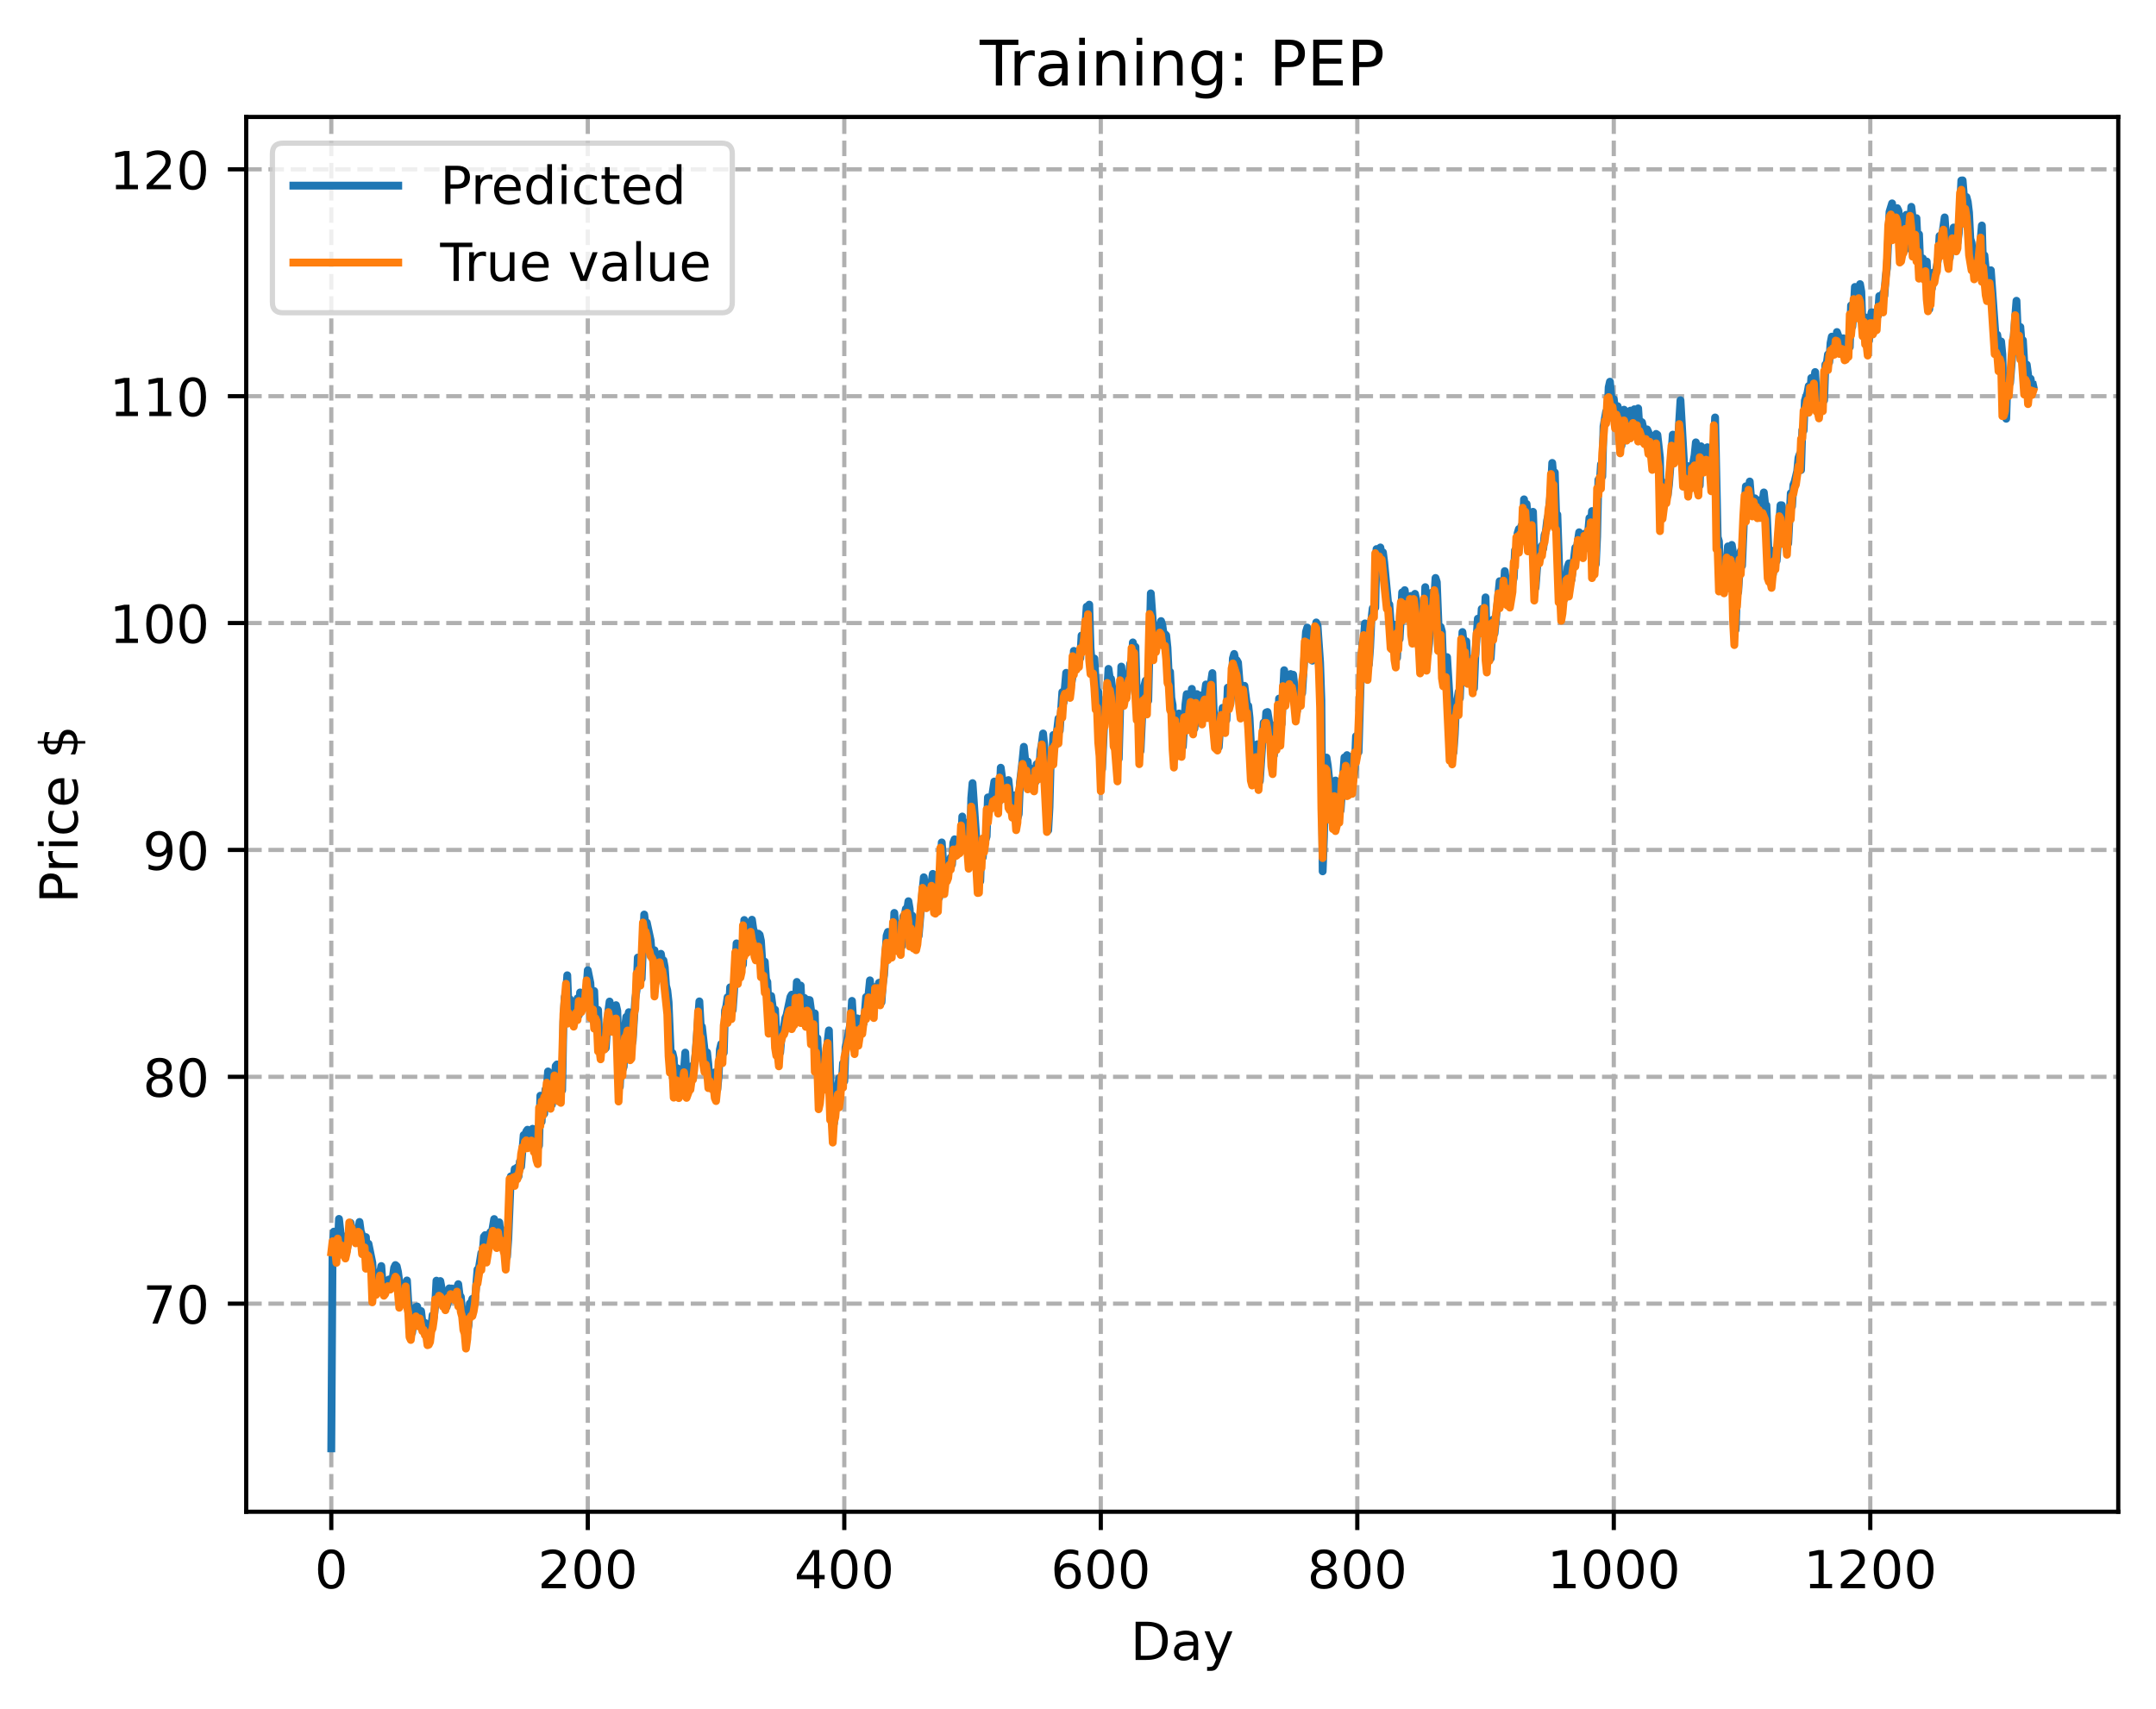 <?xml version="1.0" encoding="utf-8" standalone="no"?>
<!DOCTYPE svg PUBLIC "-//W3C//DTD SVG 1.1//EN"
  "http://www.w3.org/Graphics/SVG/1.1/DTD/svg11.dtd">
<!-- Created with matplotlib (https://matplotlib.org/) -->
<svg height="325.986pt" version="1.1" viewBox="0 0 411.286 325.986" width="411.286pt" xmlns="http://www.w3.org/2000/svg" xmlns:xlink="http://www.w3.org/1999/xlink">
 <defs>
  <style type="text/css">
*{stroke-linecap:butt;stroke-linejoin:round;}
  </style>
 </defs>
 <g id="figure_1">
  <g id="patch_1">
   <path d="M 0 325.986 
L 411.286 325.986 
L 411.286 0 
L 0 0 
z
" style="fill:#ffffff;"/>
  </g>
  <g id="axes_1">
   <g id="patch_2">
    <path d="M 46.966 288.43 
L 404.086 288.43 
L 404.086 22.318 
L 46.966 22.318 
z
" style="fill:#ffffff;"/>
   </g>
   <g id="matplotlib.axis_1">
    <g id="xtick_1">
     <g id="line2d_1">
      <path clip-path="url(#p9d76fe0fa0)" d="M 63.198 288.43 
L 63.198 22.318 
" style="fill:none;stroke:#b0b0b0;stroke-dasharray:2.96,1.28;stroke-dashoffset:0;stroke-width:0.8;"/>
     </g>
     <g id="line2d_2">
      <defs>
       <path d="M 0 0 
L 0 3.5 
" id="m25d92cc46c" style="stroke:#000000;stroke-width:0.8;"/>
      </defs>
      <g>
       <use style="stroke:#000000;stroke-width:0.8;" x="63.198" xlink:href="#m25d92cc46c" y="288.43"/>
      </g>
     </g>
     <g id="text_1">
      <!-- 0 -->
      <defs>
       <path d="M 31.781 66.406 
Q 24.172 66.406 20.328 58.906 
Q 16.5 51.422 16.5 36.375 
Q 16.5 21.391 20.328 13.891 
Q 24.172 6.391 31.781 6.391 
Q 39.453 6.391 43.281 13.891 
Q 47.125 21.391 47.125 36.375 
Q 47.125 51.422 43.281 58.906 
Q 39.453 66.406 31.781 66.406 
z
M 31.781 74.219 
Q 44.047 74.219 50.516 64.516 
Q 56.984 54.828 56.984 36.375 
Q 56.984 17.969 50.516 8.266 
Q 44.047 -1.422 31.781 -1.422 
Q 19.531 -1.422 13.062 8.266 
Q 6.594 17.969 6.594 36.375 
Q 6.594 54.828 13.062 64.516 
Q 19.531 74.219 31.781 74.219 
z
" id="DejaVuSans-48"/>
      </defs>
      <g transform="translate(60.017 303.029)scale(0.1 -0.1)">
       <use xlink:href="#DejaVuSans-48"/>
      </g>
     </g>
    </g>
    <g id="xtick_2">
     <g id="line2d_3">
      <path clip-path="url(#p9d76fe0fa0)" d="M 112.129 288.43 
L 112.129 22.318 
" style="fill:none;stroke:#b0b0b0;stroke-dasharray:2.96,1.28;stroke-dashoffset:0;stroke-width:0.8;"/>
     </g>
     <g id="line2d_4">
      <g>
       <use style="stroke:#000000;stroke-width:0.8;" x="112.129" xlink:href="#m25d92cc46c" y="288.43"/>
      </g>
     </g>
     <g id="text_2">
      <!-- 200 -->
      <defs>
       <path d="M 19.188 8.297 
L 53.609 8.297 
L 53.609 0 
L 7.328 0 
L 7.328 8.297 
Q 12.938 14.109 22.625 23.891 
Q 32.328 33.688 34.812 36.531 
Q 39.547 41.844 41.422 45.531 
Q 43.312 49.219 43.312 52.781 
Q 43.312 58.594 39.234 62.25 
Q 35.156 65.922 28.609 65.922 
Q 23.969 65.922 18.812 64.312 
Q 13.672 62.703 7.812 59.422 
L 7.812 69.391 
Q 13.766 71.781 18.938 73 
Q 24.125 74.219 28.422 74.219 
Q 39.75 74.219 46.484 68.547 
Q 53.219 62.891 53.219 53.422 
Q 53.219 48.922 51.531 44.891 
Q 49.859 40.875 45.406 35.406 
Q 44.188 33.984 37.641 27.219 
Q 31.109 20.453 19.188 8.297 
z
" id="DejaVuSans-50"/>
      </defs>
      <g transform="translate(102.585 303.029)scale(0.1 -0.1)">
       <use xlink:href="#DejaVuSans-50"/>
       <use x="63.623" xlink:href="#DejaVuSans-48"/>
       <use x="127.246" xlink:href="#DejaVuSans-48"/>
      </g>
     </g>
    </g>
    <g id="xtick_3">
     <g id="line2d_5">
      <path clip-path="url(#p9d76fe0fa0)" d="M 161.06 288.43 
L 161.06 22.318 
" style="fill:none;stroke:#b0b0b0;stroke-dasharray:2.96,1.28;stroke-dashoffset:0;stroke-width:0.8;"/>
     </g>
     <g id="line2d_6">
      <g>
       <use style="stroke:#000000;stroke-width:0.8;" x="161.06" xlink:href="#m25d92cc46c" y="288.43"/>
      </g>
     </g>
     <g id="text_3">
      <!-- 400 -->
      <defs>
       <path d="M 37.797 64.312 
L 12.891 25.391 
L 37.797 25.391 
z
M 35.203 72.906 
L 47.609 72.906 
L 47.609 25.391 
L 58.016 25.391 
L 58.016 17.188 
L 47.609 17.188 
L 47.609 0 
L 37.797 0 
L 37.797 17.188 
L 4.891 17.188 
L 4.891 26.703 
z
" id="DejaVuSans-52"/>
      </defs>
      <g transform="translate(151.516 303.029)scale(0.1 -0.1)">
       <use xlink:href="#DejaVuSans-52"/>
       <use x="63.623" xlink:href="#DejaVuSans-48"/>
       <use x="127.246" xlink:href="#DejaVuSans-48"/>
      </g>
     </g>
    </g>
    <g id="xtick_4">
     <g id="line2d_7">
      <path clip-path="url(#p9d76fe0fa0)" d="M 209.99 288.43 
L 209.99 22.318 
" style="fill:none;stroke:#b0b0b0;stroke-dasharray:2.96,1.28;stroke-dashoffset:0;stroke-width:0.8;"/>
     </g>
     <g id="line2d_8">
      <g>
       <use style="stroke:#000000;stroke-width:0.8;" x="209.99" xlink:href="#m25d92cc46c" y="288.43"/>
      </g>
     </g>
     <g id="text_4">
      <!-- 600 -->
      <defs>
       <path d="M 33.016 40.375 
Q 26.375 40.375 22.484 35.828 
Q 18.609 31.297 18.609 23.391 
Q 18.609 15.531 22.484 10.953 
Q 26.375 6.391 33.016 6.391 
Q 39.656 6.391 43.531 10.953 
Q 47.406 15.531 47.406 23.391 
Q 47.406 31.297 43.531 35.828 
Q 39.656 40.375 33.016 40.375 
z
M 52.594 71.297 
L 52.594 62.312 
Q 48.875 64.062 45.094 64.984 
Q 41.312 65.922 37.594 65.922 
Q 27.828 65.922 22.672 59.328 
Q 17.531 52.734 16.797 39.406 
Q 19.672 43.656 24.016 45.922 
Q 28.375 48.188 33.594 48.188 
Q 44.578 48.188 50.953 41.516 
Q 57.328 34.859 57.328 23.391 
Q 57.328 12.156 50.688 5.359 
Q 44.047 -1.422 33.016 -1.422 
Q 20.359 -1.422 13.672 8.266 
Q 6.984 17.969 6.984 36.375 
Q 6.984 53.656 15.188 63.938 
Q 23.391 74.219 37.203 74.219 
Q 40.922 74.219 44.703 73.484 
Q 48.484 72.75 52.594 71.297 
z
" id="DejaVuSans-54"/>
      </defs>
      <g transform="translate(200.446 303.029)scale(0.1 -0.1)">
       <use xlink:href="#DejaVuSans-54"/>
       <use x="63.623" xlink:href="#DejaVuSans-48"/>
       <use x="127.246" xlink:href="#DejaVuSans-48"/>
      </g>
     </g>
    </g>
    <g id="xtick_5">
     <g id="line2d_9">
      <path clip-path="url(#p9d76fe0fa0)" d="M 258.921 288.43 
L 258.921 22.318 
" style="fill:none;stroke:#b0b0b0;stroke-dasharray:2.96,1.28;stroke-dashoffset:0;stroke-width:0.8;"/>
     </g>
     <g id="line2d_10">
      <g>
       <use style="stroke:#000000;stroke-width:0.8;" x="258.921" xlink:href="#m25d92cc46c" y="288.43"/>
      </g>
     </g>
     <g id="text_5">
      <!-- 800 -->
      <defs>
       <path d="M 31.781 34.625 
Q 24.75 34.625 20.719 30.859 
Q 16.703 27.094 16.703 20.516 
Q 16.703 13.922 20.719 10.156 
Q 24.75 6.391 31.781 6.391 
Q 38.812 6.391 42.859 10.172 
Q 46.922 13.969 46.922 20.516 
Q 46.922 27.094 42.891 30.859 
Q 38.875 34.625 31.781 34.625 
z
M 21.922 38.812 
Q 15.578 40.375 12.031 44.719 
Q 8.5 49.078 8.5 55.328 
Q 8.5 64.062 14.719 69.141 
Q 20.953 74.219 31.781 74.219 
Q 42.672 74.219 48.875 69.141 
Q 55.078 64.062 55.078 55.328 
Q 55.078 49.078 51.531 44.719 
Q 48 40.375 41.703 38.812 
Q 48.828 37.156 52.797 32.312 
Q 56.781 27.484 56.781 20.516 
Q 56.781 9.906 50.312 4.234 
Q 43.844 -1.422 31.781 -1.422 
Q 19.734 -1.422 13.25 4.234 
Q 6.781 9.906 6.781 20.516 
Q 6.781 27.484 10.781 32.312 
Q 14.797 37.156 21.922 38.812 
z
M 18.312 54.391 
Q 18.312 48.734 21.844 45.562 
Q 25.391 42.391 31.781 42.391 
Q 38.141 42.391 41.719 45.562 
Q 45.312 48.734 45.312 54.391 
Q 45.312 60.062 41.719 63.234 
Q 38.141 66.406 31.781 66.406 
Q 25.391 66.406 21.844 63.234 
Q 18.312 60.062 18.312 54.391 
z
" id="DejaVuSans-56"/>
      </defs>
      <g transform="translate(249.377 303.029)scale(0.1 -0.1)">
       <use xlink:href="#DejaVuSans-56"/>
       <use x="63.623" xlink:href="#DejaVuSans-48"/>
       <use x="127.246" xlink:href="#DejaVuSans-48"/>
      </g>
     </g>
    </g>
    <g id="xtick_6">
     <g id="line2d_11">
      <path clip-path="url(#p9d76fe0fa0)" d="M 307.851 288.43 
L 307.851 22.318 
" style="fill:none;stroke:#b0b0b0;stroke-dasharray:2.96,1.28;stroke-dashoffset:0;stroke-width:0.8;"/>
     </g>
     <g id="line2d_12">
      <g>
       <use style="stroke:#000000;stroke-width:0.8;" x="307.851" xlink:href="#m25d92cc46c" y="288.43"/>
      </g>
     </g>
     <g id="text_6">
      <!-- 1000 -->
      <defs>
       <path d="M 12.406 8.297 
L 28.516 8.297 
L 28.516 63.922 
L 10.984 60.406 
L 10.984 69.391 
L 28.422 72.906 
L 38.281 72.906 
L 38.281 8.297 
L 54.391 8.297 
L 54.391 0 
L 12.406 0 
z
" id="DejaVuSans-49"/>
      </defs>
      <g transform="translate(295.126 303.029)scale(0.1 -0.1)">
       <use xlink:href="#DejaVuSans-49"/>
       <use x="63.623" xlink:href="#DejaVuSans-48"/>
       <use x="127.246" xlink:href="#DejaVuSans-48"/>
       <use x="190.869" xlink:href="#DejaVuSans-48"/>
      </g>
     </g>
    </g>
    <g id="xtick_7">
     <g id="line2d_13">
      <path clip-path="url(#p9d76fe0fa0)" d="M 356.782 288.43 
L 356.782 22.318 
" style="fill:none;stroke:#b0b0b0;stroke-dasharray:2.96,1.28;stroke-dashoffset:0;stroke-width:0.8;"/>
     </g>
     <g id="line2d_14">
      <g>
       <use style="stroke:#000000;stroke-width:0.8;" x="356.782" xlink:href="#m25d92cc46c" y="288.43"/>
      </g>
     </g>
     <g id="text_7">
      <!-- 1200 -->
      <g transform="translate(344.057 303.029)scale(0.1 -0.1)">
       <use xlink:href="#DejaVuSans-49"/>
       <use x="63.623" xlink:href="#DejaVuSans-50"/>
       <use x="127.246" xlink:href="#DejaVuSans-48"/>
       <use x="190.869" xlink:href="#DejaVuSans-48"/>
      </g>
     </g>
    </g>
    <g id="text_8">
     <!-- Day -->
     <defs>
      <path d="M 19.672 64.797 
L 19.672 8.109 
L 31.594 8.109 
Q 46.688 8.109 53.688 14.938 
Q 60.688 21.781 60.688 36.531 
Q 60.688 51.172 53.688 57.984 
Q 46.688 64.797 31.594 64.797 
z
M 9.812 72.906 
L 30.078 72.906 
Q 51.266 72.906 61.172 64.094 
Q 71.094 55.281 71.094 36.531 
Q 71.094 17.672 61.125 8.828 
Q 51.172 0 30.078 0 
L 9.812 0 
z
" id="DejaVuSans-68"/>
      <path d="M 34.281 27.484 
Q 23.391 27.484 19.188 25 
Q 14.984 22.516 14.984 16.5 
Q 14.984 11.719 18.141 8.906 
Q 21.297 6.109 26.703 6.109 
Q 34.188 6.109 38.703 11.406 
Q 43.219 16.703 43.219 25.484 
L 43.219 27.484 
z
M 52.203 31.203 
L 52.203 0 
L 43.219 0 
L 43.219 8.297 
Q 40.141 3.328 35.547 0.953 
Q 30.953 -1.422 24.312 -1.422 
Q 15.922 -1.422 10.953 3.297 
Q 6 8.016 6 15.922 
Q 6 25.141 12.172 29.828 
Q 18.359 34.516 30.609 34.516 
L 43.219 34.516 
L 43.219 35.406 
Q 43.219 41.609 39.141 45 
Q 35.062 48.391 27.688 48.391 
Q 23 48.391 18.547 47.266 
Q 14.109 46.141 10.016 43.891 
L 10.016 52.203 
Q 14.938 54.109 19.578 55.047 
Q 24.219 56 28.609 56 
Q 40.484 56 46.344 49.844 
Q 52.203 43.703 52.203 31.203 
z
" id="DejaVuSans-97"/>
      <path d="M 32.172 -5.078 
Q 28.375 -14.844 24.75 -17.812 
Q 21.141 -20.797 15.094 -20.797 
L 7.906 -20.797 
L 7.906 -13.281 
L 13.188 -13.281 
Q 16.891 -13.281 18.938 -11.516 
Q 21 -9.766 23.484 -3.219 
L 25.094 0.875 
L 2.984 54.688 
L 12.5 54.688 
L 29.594 11.922 
L 46.688 54.688 
L 56.203 54.688 
z
" id="DejaVuSans-121"/>
     </defs>
     <g transform="translate(215.652 316.707)scale(0.1 -0.1)">
      <use xlink:href="#DejaVuSans-68"/>
      <use x="77.002" xlink:href="#DejaVuSans-97"/>
      <use x="138.281" xlink:href="#DejaVuSans-121"/>
     </g>
    </g>
   </g>
   <g id="matplotlib.axis_2">
    <g id="ytick_1">
     <g id="line2d_15">
      <path clip-path="url(#p9d76fe0fa0)" d="M 46.966 248.733 
L 404.086 248.733 
" style="fill:none;stroke:#b0b0b0;stroke-dasharray:2.96,1.28;stroke-dashoffset:0;stroke-width:0.8;"/>
     </g>
     <g id="line2d_16">
      <defs>
       <path d="M 0 0 
L -3.5 0 
" id="m0052f1745d" style="stroke:#000000;stroke-width:0.8;"/>
      </defs>
      <g>
       <use style="stroke:#000000;stroke-width:0.8;" x="46.966" xlink:href="#m0052f1745d" y="248.733"/>
      </g>
     </g>
     <g id="text_9">
      <!-- 70 -->
      <defs>
       <path d="M 8.203 72.906 
L 55.078 72.906 
L 55.078 68.703 
L 28.609 0 
L 18.312 0 
L 43.219 64.594 
L 8.203 64.594 
z
" id="DejaVuSans-55"/>
      </defs>
      <g transform="translate(27.241 252.532)scale(0.1 -0.1)">
       <use xlink:href="#DejaVuSans-55"/>
       <use x="63.623" xlink:href="#DejaVuSans-48"/>
      </g>
     </g>
    </g>
    <g id="ytick_2">
     <g id="line2d_17">
      <path clip-path="url(#p9d76fe0fa0)" d="M 46.966 205.447 
L 404.086 205.447 
" style="fill:none;stroke:#b0b0b0;stroke-dasharray:2.96,1.28;stroke-dashoffset:0;stroke-width:0.8;"/>
     </g>
     <g id="line2d_18">
      <g>
       <use style="stroke:#000000;stroke-width:0.8;" x="46.966" xlink:href="#m0052f1745d" y="205.447"/>
      </g>
     </g>
     <g id="text_10">
      <!-- 80 -->
      <g transform="translate(27.241 209.246)scale(0.1 -0.1)">
       <use xlink:href="#DejaVuSans-56"/>
       <use x="63.623" xlink:href="#DejaVuSans-48"/>
      </g>
     </g>
    </g>
    <g id="ytick_3">
     <g id="line2d_19">
      <path clip-path="url(#p9d76fe0fa0)" d="M 46.966 162.161 
L 404.086 162.161 
" style="fill:none;stroke:#b0b0b0;stroke-dasharray:2.96,1.28;stroke-dashoffset:0;stroke-width:0.8;"/>
     </g>
     <g id="line2d_20">
      <g>
       <use style="stroke:#000000;stroke-width:0.8;" x="46.966" xlink:href="#m0052f1745d" y="162.161"/>
      </g>
     </g>
     <g id="text_11">
      <!-- 90 -->
      <defs>
       <path d="M 10.984 1.516 
L 10.984 10.5 
Q 14.703 8.734 18.5 7.812 
Q 22.312 6.891 25.984 6.891 
Q 35.75 6.891 40.891 13.453 
Q 46.047 20.016 46.781 33.406 
Q 43.953 29.203 39.594 26.953 
Q 35.25 24.703 29.984 24.703 
Q 19.047 24.703 12.672 31.312 
Q 6.297 37.938 6.297 49.422 
Q 6.297 60.641 12.938 67.422 
Q 19.578 74.219 30.609 74.219 
Q 43.266 74.219 49.922 64.516 
Q 56.594 54.828 56.594 36.375 
Q 56.594 19.141 48.406 8.859 
Q 40.234 -1.422 26.422 -1.422 
Q 22.703 -1.422 18.891 -0.688 
Q 15.094 0.047 10.984 1.516 
z
M 30.609 32.422 
Q 37.25 32.422 41.125 36.953 
Q 45.016 41.5 45.016 49.422 
Q 45.016 57.281 41.125 61.844 
Q 37.25 66.406 30.609 66.406 
Q 23.969 66.406 20.094 61.844 
Q 16.219 57.281 16.219 49.422 
Q 16.219 41.5 20.094 36.953 
Q 23.969 32.422 30.609 32.422 
z
" id="DejaVuSans-57"/>
      </defs>
      <g transform="translate(27.241 165.96)scale(0.1 -0.1)">
       <use xlink:href="#DejaVuSans-57"/>
       <use x="63.623" xlink:href="#DejaVuSans-48"/>
      </g>
     </g>
    </g>
    <g id="ytick_4">
     <g id="line2d_21">
      <path clip-path="url(#p9d76fe0fa0)" d="M 46.966 118.875 
L 404.086 118.875 
" style="fill:none;stroke:#b0b0b0;stroke-dasharray:2.96,1.28;stroke-dashoffset:0;stroke-width:0.8;"/>
     </g>
     <g id="line2d_22">
      <g>
       <use style="stroke:#000000;stroke-width:0.8;" x="46.966" xlink:href="#m0052f1745d" y="118.875"/>
      </g>
     </g>
     <g id="text_12">
      <!-- 100 -->
      <g transform="translate(20.878 122.675)scale(0.1 -0.1)">
       <use xlink:href="#DejaVuSans-49"/>
       <use x="63.623" xlink:href="#DejaVuSans-48"/>
       <use x="127.246" xlink:href="#DejaVuSans-48"/>
      </g>
     </g>
    </g>
    <g id="ytick_5">
     <g id="line2d_23">
      <path clip-path="url(#p9d76fe0fa0)" d="M 46.966 75.589 
L 404.086 75.589 
" style="fill:none;stroke:#b0b0b0;stroke-dasharray:2.96,1.28;stroke-dashoffset:0;stroke-width:0.8;"/>
     </g>
     <g id="line2d_24">
      <g>
       <use style="stroke:#000000;stroke-width:0.8;" x="46.966" xlink:href="#m0052f1745d" y="75.589"/>
      </g>
     </g>
     <g id="text_13">
      <!-- 110 -->
      <g transform="translate(20.878 79.389)scale(0.1 -0.1)">
       <use xlink:href="#DejaVuSans-49"/>
       <use x="63.623" xlink:href="#DejaVuSans-49"/>
       <use x="127.246" xlink:href="#DejaVuSans-48"/>
      </g>
     </g>
    </g>
    <g id="ytick_6">
     <g id="line2d_25">
      <path clip-path="url(#p9d76fe0fa0)" d="M 46.966 32.303 
L 404.086 32.303 
" style="fill:none;stroke:#b0b0b0;stroke-dasharray:2.96,1.28;stroke-dashoffset:0;stroke-width:0.8;"/>
     </g>
     <g id="line2d_26">
      <g>
       <use style="stroke:#000000;stroke-width:0.8;" x="46.966" xlink:href="#m0052f1745d" y="32.303"/>
      </g>
     </g>
     <g id="text_14">
      <!-- 120 -->
      <g transform="translate(20.878 36.103)scale(0.1 -0.1)">
       <use xlink:href="#DejaVuSans-49"/>
       <use x="63.623" xlink:href="#DejaVuSans-50"/>
       <use x="127.246" xlink:href="#DejaVuSans-48"/>
      </g>
     </g>
    </g>
    <g id="text_15">
     <!-- Price $ -->
     <defs>
      <path d="M 19.672 64.797 
L 19.672 37.406 
L 32.078 37.406 
Q 38.969 37.406 42.719 40.969 
Q 46.484 44.531 46.484 51.125 
Q 46.484 57.672 42.719 61.234 
Q 38.969 64.797 32.078 64.797 
z
M 9.812 72.906 
L 32.078 72.906 
Q 44.344 72.906 50.609 67.359 
Q 56.891 61.812 56.891 51.125 
Q 56.891 40.328 50.609 34.812 
Q 44.344 29.297 32.078 29.297 
L 19.672 29.297 
L 19.672 0 
L 9.812 0 
z
" id="DejaVuSans-80"/>
      <path d="M 41.109 46.297 
Q 39.594 47.172 37.812 47.578 
Q 36.031 48 33.891 48 
Q 26.266 48 22.188 43.047 
Q 18.109 38.094 18.109 28.812 
L 18.109 0 
L 9.078 0 
L 9.078 54.688 
L 18.109 54.688 
L 18.109 46.188 
Q 20.953 51.172 25.484 53.578 
Q 30.031 56 36.531 56 
Q 37.453 56 38.578 55.875 
Q 39.703 55.766 41.062 55.516 
z
" id="DejaVuSans-114"/>
      <path d="M 9.422 54.688 
L 18.406 54.688 
L 18.406 0 
L 9.422 0 
z
M 9.422 75.984 
L 18.406 75.984 
L 18.406 64.594 
L 9.422 64.594 
z
" id="DejaVuSans-105"/>
      <path d="M 48.781 52.594 
L 48.781 44.188 
Q 44.969 46.297 41.141 47.344 
Q 37.312 48.391 33.406 48.391 
Q 24.656 48.391 19.812 42.844 
Q 14.984 37.312 14.984 27.297 
Q 14.984 17.281 19.812 11.734 
Q 24.656 6.203 33.406 6.203 
Q 37.312 6.203 41.141 7.25 
Q 44.969 8.297 48.781 10.406 
L 48.781 2.094 
Q 45.016 0.344 40.984 -0.531 
Q 36.969 -1.422 32.422 -1.422 
Q 20.062 -1.422 12.781 6.344 
Q 5.516 14.109 5.516 27.297 
Q 5.516 40.672 12.859 48.328 
Q 20.219 56 33.016 56 
Q 37.156 56 41.109 55.141 
Q 45.062 54.297 48.781 52.594 
z
" id="DejaVuSans-99"/>
      <path d="M 56.203 29.594 
L 56.203 25.203 
L 14.891 25.203 
Q 15.484 15.922 20.484 11.062 
Q 25.484 6.203 34.422 6.203 
Q 39.594 6.203 44.453 7.469 
Q 49.312 8.734 54.109 11.281 
L 54.109 2.781 
Q 49.266 0.734 44.188 -0.344 
Q 39.109 -1.422 33.891 -1.422 
Q 20.797 -1.422 13.156 6.188 
Q 5.516 13.812 5.516 26.812 
Q 5.516 40.234 12.766 48.109 
Q 20.016 56 32.328 56 
Q 43.359 56 49.781 48.891 
Q 56.203 41.797 56.203 29.594 
z
M 47.219 32.234 
Q 47.125 39.594 43.094 43.984 
Q 39.062 48.391 32.422 48.391 
Q 24.906 48.391 20.391 44.141 
Q 15.875 39.891 15.188 32.172 
z
" id="DejaVuSans-101"/>
      <path id="DejaVuSans-32"/>
      <path d="M 33.797 -14.703 
L 28.906 -14.703 
L 28.859 0 
Q 23.734 0.094 18.609 1.188 
Q 13.484 2.297 8.297 4.5 
L 8.297 13.281 
Q 13.281 10.156 18.375 8.562 
Q 23.484 6.984 28.906 6.938 
L 28.906 29.203 
Q 18.109 30.953 13.203 35.156 
Q 8.297 39.359 8.297 46.688 
Q 8.297 54.641 13.625 59.219 
Q 18.953 63.812 28.906 64.5 
L 28.906 75.984 
L 33.797 75.984 
L 33.797 64.656 
Q 38.328 64.453 42.578 63.688 
Q 46.828 62.938 50.875 61.625 
L 50.875 53.078 
Q 46.828 55.125 42.547 56.25 
Q 38.281 57.375 33.797 57.562 
L 33.797 36.719 
Q 44.875 35.016 50.094 30.609 
Q 55.328 26.219 55.328 18.609 
Q 55.328 10.359 49.781 5.594 
Q 44.234 0.828 33.797 0.094 
z
M 28.906 37.594 
L 28.906 57.625 
Q 23.25 56.984 20.266 54.391 
Q 17.281 51.812 17.281 47.516 
Q 17.281 43.312 20.031 40.969 
Q 22.797 38.625 28.906 37.594 
z
M 33.797 28.219 
L 33.797 7.078 
Q 39.984 7.906 43.141 10.594 
Q 46.297 13.281 46.297 17.672 
Q 46.297 21.969 43.281 24.5 
Q 40.281 27.047 33.797 28.219 
z
" id="DejaVuSans-36"/>
     </defs>
     <g transform="translate(14.798 172.342)rotate(-90)scale(0.1 -0.1)">
      <use xlink:href="#DejaVuSans-80"/>
      <use x="58.553" xlink:href="#DejaVuSans-114"/>
      <use x="99.666" xlink:href="#DejaVuSans-105"/>
      <use x="127.449" xlink:href="#DejaVuSans-99"/>
      <use x="182.43" xlink:href="#DejaVuSans-101"/>
      <use x="243.953" xlink:href="#DejaVuSans-32"/>
      <use x="275.74" xlink:href="#DejaVuSans-36"/>
     </g>
    </g>
   </g>
   <g id="line2d_27">
    <path clip-path="url(#p9d76fe0fa0)" d="M 63.198 276.334 
L 63.443 238.212 
L 63.688 234.985 
L 64.422 238.417 
L 64.666 232.558 
L 65.156 236.895 
L 65.4 235.825 
L 65.645 237.583 
L 65.89 237.835 
L 66.134 238.734 
L 66.623 235.938 
L 66.868 233.308 
L 67.113 234.708 
L 67.602 235.311 
L 67.847 236.257 
L 68.091 236.599 
L 68.581 233.138 
L 68.825 234.929 
L 69.07 235.608 
L 69.315 238.107 
L 69.559 236.08 
L 69.804 236.024 
L 70.049 240.619 
L 70.293 237.297 
L 71.027 240.911 
L 71.272 246.018 
L 71.517 242.759 
L 71.761 245.054 
L 72.006 245.762 
L 72.495 242.913 
L 72.74 241.553 
L 72.984 245.036 
L 73.229 244.224 
L 73.474 245.585 
L 73.718 244.862 
L 74.208 244.112 
L 74.697 244.702 
L 74.942 243.693 
L 75.186 241.869 
L 75.431 241.364 
L 75.676 241.581 
L 75.92 242.648 
L 76.41 246.356 
L 76.654 245.498 
L 76.899 245.243 
L 77.144 245.738 
L 77.388 246.911 
L 77.633 244.303 
L 77.878 248.479 
L 78.122 250.722 
L 78.367 254.461 
L 78.611 254.285 
L 79.101 250.549 
L 79.345 249.365 
L 79.59 249.267 
L 80.079 251.985 
L 80.324 250.136 
L 80.569 252.233 
L 80.813 253.18 
L 81.058 252.38 
L 81.303 254.493 
L 81.547 254.797 
L 81.792 256.084 
L 82.037 254.99 
L 82.526 250.916 
L 82.771 251.282 
L 83.015 249.004 
L 83.26 244.341 
L 83.505 246.927 
L 83.994 244.417 
L 84.728 248.449 
L 84.972 247.888 
L 85.217 249.336 
L 85.462 248.351 
L 85.706 245.809 
L 85.951 247.15 
L 86.196 245.84 
L 86.44 246.607 
L 86.685 246.622 
L 86.93 247.24 
L 87.174 245.707 
L 87.419 245.008 
L 87.664 247.046 
L 87.908 247.433 
L 88.153 250.04 
L 88.398 250.589 
L 88.642 252.842 
L 89.132 254.225 
L 89.376 252.876 
L 89.621 248.692 
L 89.866 248.621 
L 90.11 247.804 
L 90.355 248.507 
L 90.599 248.258 
L 91.089 242.207 
L 91.333 242.055 
L 91.823 239.053 
L 92.067 239.171 
L 92.312 235.95 
L 92.557 235.646 
L 93.046 238.313 
L 93.535 235.082 
L 93.78 235.473 
L 94.269 232.586 
L 95.003 236.511 
L 95.248 233.209 
L 95.493 235.552 
L 95.737 234.63 
L 95.982 236.331 
L 96.227 237.115 
L 96.471 237.061 
L 96.716 239.814 
L 96.96 236.448 
L 97.45 224.439 
L 97.694 224.514 
L 97.939 225.413 
L 98.184 223.03 
L 98.428 223.955 
L 98.673 222.731 
L 98.918 224.444 
L 99.162 221.629 
L 99.407 222.606 
L 99.896 216.56 
L 100.141 216.999 
L 100.386 215.883 
L 100.63 215.543 
L 100.875 217.417 
L 101.364 215.691 
L 101.609 215.362 
L 101.854 217.522 
L 102.098 218.578 
L 102.343 218.195 
L 102.587 219.048 
L 102.832 218.553 
L 103.077 209.052 
L 103.321 214.029 
L 103.566 209.38 
L 103.811 212.505 
L 104.055 207.844 
L 104.3 207.82 
L 104.545 204.426 
L 104.789 207.37 
L 105.034 207.173 
L 105.279 210.793 
L 105.523 206.217 
L 105.768 206.686 
L 106.013 203.372 
L 106.257 203.085 
L 106.747 207.896 
L 106.991 204.092 
L 107.236 208.018 
L 107.481 194.99 
L 107.725 190.194 
L 107.97 189.619 
L 108.215 186.072 
L 108.459 192.418 
L 108.704 190.63 
L 108.948 192.525 
L 109.193 191.902 
L 109.438 193.116 
L 109.682 193.411 
L 110.172 190.466 
L 110.416 193.704 
L 110.661 189.355 
L 111.15 190.885 
L 111.395 189.819 
L 111.64 190.46 
L 111.884 188.736 
L 112.129 185.109 
L 112.618 187.539 
L 112.863 191.825 
L 113.108 191.754 
L 113.352 189.081 
L 113.597 195.01 
L 113.842 193.08 
L 114.086 192.681 
L 114.331 198.121 
L 114.575 197.252 
L 114.82 199.351 
L 115.065 199.332 
L 115.309 197.832 
L 115.554 199.969 
L 116.043 192.976 
L 116.288 191.084 
L 116.533 193.806 
L 116.777 194.038 
L 117.022 195.537 
L 117.511 191.777 
L 117.756 192.849 
L 118.245 207.357 
L 118.49 202.163 
L 118.735 204.163 
L 118.979 203.529 
L 119.224 196.103 
L 119.469 194.011 
L 119.713 194.244 
L 119.958 193.12 
L 120.447 199.557 
L 120.692 198.59 
L 121.181 190.6 
L 121.426 188.995 
L 121.67 182.691 
L 121.915 185.719 
L 122.16 182.667 
L 122.404 186.746 
L 122.894 174.484 
L 123.138 176.553 
L 123.383 176.016 
L 124.117 179.427 
L 124.362 182.532 
L 124.606 181.414 
L 124.851 181.297 
L 125.096 187.446 
L 125.34 184.819 
L 125.585 185.499 
L 125.83 185.116 
L 126.074 181.978 
L 126.319 183.647 
L 126.563 183.22 
L 126.808 184.543 
L 127.053 188.035 
L 127.297 188.969 
L 127.542 191.206 
L 128.031 202.814 
L 128.276 200.89 
L 128.521 201.935 
L 128.765 206.417 
L 129.01 206.922 
L 129.255 203.827 
L 129.499 205.364 
L 129.744 208.37 
L 129.989 206.098 
L 130.233 206.169 
L 130.478 204.189 
L 130.723 200.826 
L 130.967 205.918 
L 131.212 207.051 
L 131.946 204.814 
L 132.191 203.266 
L 132.435 203.149 
L 132.68 201.132 
L 133.414 191.058 
L 133.658 195.559 
L 133.903 195.881 
L 134.392 200.217 
L 134.637 201.826 
L 134.882 200.784 
L 135.126 203.037 
L 135.371 206.658 
L 135.616 204.735 
L 135.86 206.429 
L 136.105 206.142 
L 136.35 204.605 
L 136.594 207.607 
L 136.839 207.871 
L 137.084 205.273 
L 137.328 200.247 
L 137.573 199.192 
L 137.818 199.128 
L 138.062 200.863 
L 138.307 192.804 
L 138.551 191.961 
L 138.796 190.26 
L 139.041 193.225 
L 139.285 188.371 
L 139.53 189.44 
L 139.775 192.712 
L 140.019 189.344 
L 140.509 179.987 
L 140.998 185.663 
L 141.243 183.785 
L 141.487 184.498 
L 141.732 184.034 
L 141.977 175.531 
L 142.221 180.112 
L 142.466 179.468 
L 142.711 180.668 
L 143.445 175.478 
L 143.689 177.221 
L 143.934 177.931 
L 144.178 180.408 
L 144.423 180.709 
L 144.668 178.134 
L 144.912 178.358 
L 145.157 179.48 
L 145.402 183.334 
L 145.646 184.3 
L 145.891 183.48 
L 146.136 186.855 
L 146.38 187.337 
L 146.625 192.684 
L 146.87 194.921 
L 147.114 190.02 
L 147.604 193.635 
L 147.848 192.635 
L 148.093 197.299 
L 148.338 199.061 
L 148.582 199.293 
L 148.827 200.825 
L 149.072 197.912 
L 149.316 196.58 
L 149.561 195.877 
L 149.806 194.233 
L 150.05 193.674 
L 150.784 190.199 
L 151.029 189.778 
L 151.273 193.853 
L 151.518 192.192 
L 151.763 192.268 
L 152.007 187.345 
L 152.497 191.371 
L 152.741 188.031 
L 152.986 193.235 
L 153.475 190.406 
L 153.72 191.624 
L 153.965 193.481 
L 154.209 190.774 
L 154.454 190.809 
L 154.699 192.619 
L 154.943 197.131 
L 155.188 194.067 
L 155.433 193.342 
L 155.677 202.046 
L 155.922 198.081 
L 156.411 207.999 
L 156.656 207.489 
L 156.9 205.592 
L 157.145 205.125 
L 158.124 196.593 
L 158.368 205.18 
L 158.613 209.734 
L 158.858 210.005 
L 159.102 214.309 
L 159.347 210.203 
L 159.592 209.428 
L 160.081 205.691 
L 160.326 208.008 
L 160.57 206.875 
L 160.815 202.857 
L 161.06 206.277 
L 161.304 199.782 
L 161.549 198.893 
L 162.283 194.964 
L 162.527 190.962 
L 162.772 195.186 
L 163.017 194.926 
L 163.261 198.122 
L 163.506 194.288 
L 163.995 197.544 
L 164.485 194.253 
L 164.729 195.285 
L 164.974 193.243 
L 165.219 190.221 
L 165.463 191.943 
L 165.953 187.041 
L 166.197 190.647 
L 166.442 192.29 
L 166.687 190.702 
L 166.931 191.708 
L 167.176 188.24 
L 167.421 188.993 
L 167.665 187.514 
L 167.91 187.453 
L 168.154 191.23 
L 168.399 187.741 
L 168.644 186.043 
L 169.133 178.527 
L 169.378 177.806 
L 169.622 180.663 
L 169.867 179.348 
L 170.112 178.662 
L 170.356 180.28 
L 170.601 174.178 
L 170.846 177.318 
L 171.09 177.587 
L 171.335 178.721 
L 171.824 178.599 
L 172.069 180.501 
L 172.314 174.847 
L 172.558 174.809 
L 172.803 173.403 
L 173.048 173.62 
L 173.292 171.947 
L 173.537 173.409 
L 173.782 178.019 
L 174.026 174.698 
L 174.271 177.949 
L 174.515 179.433 
L 174.76 178.106 
L 175.005 178.992 
L 175.249 178.566 
L 175.983 169.856 
L 176.228 167.378 
L 176.473 169.627 
L 176.717 168.967 
L 176.962 171.101 
L 177.207 169.511 
L 177.696 168.353 
L 177.941 166.732 
L 178.185 169.004 
L 178.43 172.364 
L 178.675 172.461 
L 178.919 170.937 
L 179.164 171.279 
L 179.653 160.73 
L 180.142 167.605 
L 180.387 168.256 
L 180.632 166.369 
L 180.876 165.416 
L 181.121 165.334 
L 181.366 163.599 
L 181.61 164.933 
L 181.855 160.786 
L 182.1 160.132 
L 182.344 162.574 
L 182.589 162.018 
L 183.078 160.421 
L 183.323 161.859 
L 183.568 155.788 
L 183.812 159.996 
L 184.057 156.9 
L 184.302 159.149 
L 184.791 160.24 
L 185.036 163.284 
L 185.28 152.259 
L 185.525 149.417 
L 186.503 163.896 
L 186.748 168.436 
L 186.993 168.146 
L 187.237 161.224 
L 187.482 163.583 
L 187.727 159.976 
L 187.971 160.336 
L 188.216 159.577 
L 188.461 152.137 
L 188.705 154.705 
L 188.95 152.848 
L 189.195 152.343 
L 189.684 149.11 
L 189.929 150.729 
L 190.418 150.144 
L 190.663 152.883 
L 190.907 146.475 
L 191.397 150.123 
L 191.641 149.164 
L 191.886 149.495 
L 192.13 149.505 
L 192.375 148.835 
L 192.62 151.251 
L 192.864 152.347 
L 193.109 152.222 
L 193.354 154.186 
L 193.598 151.738 
L 193.843 152.579 
L 194.088 156.158 
L 194.332 155.327 
L 194.577 149.294 
L 195.066 145.035 
L 195.311 142.484 
L 195.8 147.25 
L 196.045 145.275 
L 196.29 148.016 
L 196.534 146.562 
L 197.024 147.059 
L 197.268 148.713 
L 197.513 149.237 
L 197.758 145.795 
L 198.247 147.053 
L 198.491 143.251 
L 198.736 141.933 
L 198.981 139.938 
L 199.225 142.382 
L 199.47 146.524 
L 199.959 158.426 
L 200.204 154.06 
L 200.449 144.633 
L 200.693 145.07 
L 200.938 140.226 
L 201.183 141.623 
L 201.672 139.222 
L 201.917 137.076 
L 202.161 139.411 
L 202.651 132.038 
L 202.895 134.039 
L 203.385 128.37 
L 203.874 131.323 
L 204.363 130.557 
L 204.608 129.028 
L 204.852 124.183 
L 205.097 127.447 
L 205.342 125.899 
L 205.586 126.251 
L 205.831 124.163 
L 206.076 125.578 
L 206.32 121.25 
L 206.565 122.228 
L 206.81 121.653 
L 207.054 119.301 
L 207.299 115.75 
L 207.544 120.09 
L 207.788 115.357 
L 208.033 123.688 
L 208.278 126.702 
L 208.522 126.603 
L 208.767 125.641 
L 209.012 129.945 
L 209.256 132.264 
L 209.501 131.952 
L 209.746 138.405 
L 209.99 140.364 
L 210.235 146.754 
L 210.724 135.952 
L 210.969 136.013 
L 211.458 127.617 
L 211.703 129.365 
L 211.947 129.499 
L 212.192 131.419 
L 212.437 134.46 
L 212.681 140.54 
L 212.926 141.269 
L 213.415 144.792 
L 213.905 127.179 
L 214.149 131.215 
L 214.394 132.927 
L 214.883 133.046 
L 215.617 126.575 
L 215.862 128.158 
L 216.106 122.567 
L 216.351 123.638 
L 216.596 123.408 
L 216.84 132.142 
L 217.085 133.583 
L 217.33 133.85 
L 217.574 143.291 
L 218.064 132.787 
L 218.308 130.812 
L 218.553 129.852 
L 218.798 130.202 
L 219.042 133.711 
L 219.532 113.206 
L 220.021 120.037 
L 220.266 124.448 
L 220.51 120.044 
L 220.755 122.143 
L 221 122.273 
L 221.244 119.649 
L 221.489 118.496 
L 221.734 119.273 
L 221.978 121.067 
L 222.223 120.962 
L 222.467 121.216 
L 222.712 123.581 
L 222.957 128.816 
L 223.201 128.176 
L 223.446 133.144 
L 223.691 134.521 
L 223.935 141.031 
L 224.18 143.796 
L 224.425 136.838 
L 224.669 142.75 
L 224.914 136.135 
L 225.159 141.997 
L 225.403 142.009 
L 225.648 142.457 
L 226.137 134.422 
L 226.382 132.433 
L 226.627 135.043 
L 226.871 135.4 
L 227.116 134.102 
L 227.361 131.431 
L 227.85 139.022 
L 228.094 136.56 
L 228.339 132.426 
L 228.584 132.712 
L 228.828 133.792 
L 229.073 132.683 
L 229.318 133.396 
L 229.562 135.959 
L 229.807 132.468 
L 230.052 130.593 
L 230.296 132.33 
L 230.541 135.574 
L 230.786 131.117 
L 231.03 130.081 
L 231.275 128.422 
L 231.52 135.586 
L 232.009 140.402 
L 232.254 141.091 
L 232.498 142.554 
L 232.743 138.833 
L 233.232 135.048 
L 233.477 137.241 
L 233.722 135.616 
L 233.966 137.375 
L 234.211 131.196 
L 234.455 133.279 
L 234.7 134.335 
L 234.945 131.969 
L 235.189 125.616 
L 235.434 124.77 
L 235.679 126.045 
L 235.923 125.968 
L 236.168 126.396 
L 236.902 135.603 
L 237.391 130.845 
L 237.881 134.62 
L 238.125 134.658 
L 238.37 136.954 
L 238.859 146.525 
L 239.104 147.164 
L 239.349 145.997 
L 239.593 143.167 
L 239.838 142.001 
L 240.082 144.256 
L 240.327 149.045 
L 241.061 137.87 
L 241.306 139.694 
L 241.55 135.938 
L 241.795 135.847 
L 242.284 138.846 
L 242.529 138.296 
L 242.774 143.64 
L 243.018 144.12 
L 243.263 140 
L 243.508 139.703 
L 243.752 141.617 
L 243.997 133.285 
L 244.242 136.594 
L 244.486 138.148 
L 244.976 127.872 
L 245.465 132.658 
L 245.709 128.91 
L 245.954 131.403 
L 246.199 128.6 
L 246.443 130.013 
L 246.688 128.726 
L 247.177 133.261 
L 247.422 135.659 
L 247.911 131.657 
L 248.156 131.543 
L 248.401 132.258 
L 249.135 120.549 
L 249.379 119.738 
L 249.624 120.804 
L 249.869 120.911 
L 250.113 124.381 
L 250.358 126.059 
L 250.847 120.654 
L 251.092 118.759 
L 251.337 119.329 
L 251.826 126.387 
L 252.07 133.661 
L 252.315 166.247 
L 252.56 159.709 
L 252.804 148.536 
L 253.049 144.54 
L 253.294 146.077 
L 253.538 148.454 
L 253.783 155.755 
L 254.028 153.362 
L 254.272 149.113 
L 254.517 156.224 
L 254.762 148.916 
L 255.006 154.235 
L 255.251 154.64 
L 255.496 152.829 
L 255.74 154.643 
L 256.474 144.504 
L 256.719 148.428 
L 256.964 144.071 
L 257.208 150.188 
L 257.453 149.438 
L 257.697 150.091 
L 257.942 144.345 
L 258.187 148.433 
L 258.431 146.77 
L 258.676 140.463 
L 258.921 143.295 
L 259.165 143.501 
L 259.655 127.032 
L 259.899 122.73 
L 260.144 122.102 
L 260.389 118.94 
L 260.633 120.825 
L 260.878 124.928 
L 261.123 126.816 
L 261.367 123.554 
L 261.612 118.234 
L 261.857 116.073 
L 262.101 115.801 
L 262.346 115.944 
L 262.591 104.755 
L 262.835 106.825 
L 263.08 106.811 
L 263.325 104.449 
L 263.569 106.093 
L 263.814 105.379 
L 264.058 107.272 
L 264.792 115.009 
L 265.037 115.324 
L 265.526 122.187 
L 265.771 122.146 
L 266.016 119.177 
L 266.26 124.032 
L 266.505 125.51 
L 266.75 120.791 
L 266.994 121.928 
L 267.484 113.014 
L 267.728 114.949 
L 267.973 112.595 
L 268.218 114.79 
L 268.462 115.142 
L 268.707 114.569 
L 268.952 116.068 
L 269.196 113.687 
L 269.441 119.847 
L 269.685 120.227 
L 269.93 113.301 
L 270.175 114.437 
L 270.419 116.513 
L 271.153 127.926 
L 271.398 126.351 
L 271.887 112.021 
L 272.132 115.824 
L 272.377 124.897 
L 272.621 122.783 
L 273.111 113.087 
L 273.355 114.189 
L 273.6 114.182 
L 273.845 110.27 
L 274.089 111.048 
L 274.579 123.48 
L 274.823 119.601 
L 275.068 120.509 
L 275.313 127.343 
L 275.557 127.34 
L 275.802 127.498 
L 276.046 125.373 
L 276.536 133.277 
L 276.78 143.655 
L 277.025 135.369 
L 277.27 143.567 
L 277.514 140.128 
L 277.759 134.486 
L 278.004 133.643 
L 278.248 131.987 
L 278.493 133.22 
L 278.982 120.589 
L 279.472 125.027 
L 279.716 122.345 
L 279.961 127.874 
L 280.206 129.048 
L 280.45 128.479 
L 280.695 125.81 
L 280.94 127.358 
L 281.184 131.32 
L 281.429 125.322 
L 281.918 118.036 
L 282.163 118.257 
L 282.407 120.555 
L 282.652 116.182 
L 282.897 118.905 
L 283.141 119.208 
L 283.386 113.975 
L 283.631 123.063 
L 283.875 125.132 
L 284.12 120.381 
L 284.365 125.64 
L 284.854 118.185 
L 285.099 120.883 
L 286.077 110.89 
L 286.322 113.036 
L 286.567 111.559 
L 286.811 113.559 
L 287.056 108.966 
L 287.301 111.113 
L 287.545 110.387 
L 287.79 113.327 
L 288.034 112.179 
L 288.279 113.744 
L 288.524 111.286 
L 288.768 110.24 
L 289.013 104.98 
L 289.258 105.15 
L 289.502 101.744 
L 289.747 100.934 
L 289.992 103.218 
L 290.236 100.296 
L 290.481 101.676 
L 290.726 95.27 
L 290.97 97.908 
L 291.215 96.141 
L 291.46 98.678 
L 291.704 104.092 
L 291.949 101.776 
L 292.194 100.63 
L 292.438 97.65 
L 292.928 112.153 
L 293.417 105.605 
L 293.661 105.379 
L 293.906 104.892 
L 294.151 104.108 
L 294.395 104.667 
L 294.64 102.087 
L 294.885 101.434 
L 295.129 99.31 
L 295.374 98.246 
L 295.863 93.391 
L 296.108 88.319 
L 296.353 91.249 
L 296.597 90.138 
L 296.842 97.979 
L 297.087 98.19 
L 297.576 112.581 
L 297.821 111.268 
L 298.065 114.795 
L 298.31 114.488 
L 298.555 111.088 
L 298.799 110.927 
L 299.044 108.23 
L 299.289 107.484 
L 299.533 110.024 
L 299.778 110.631 
L 300.512 104.494 
L 300.756 104.85 
L 301.246 101.553 
L 301.49 103.341 
L 301.735 103.78 
L 302.224 104.814 
L 302.469 101.744 
L 302.714 102.886 
L 302.958 101.625 
L 303.203 98.833 
L 303.448 100.517 
L 303.692 97.506 
L 303.937 108.687 
L 304.426 107.64 
L 304.671 102.394 
L 304.916 91.526 
L 305.16 92.376 
L 305.405 88.59 
L 305.649 90.927 
L 305.894 81.343 
L 306.383 78.532 
L 306.628 79.956 
L 306.873 73.896 
L 307.117 72.825 
L 307.362 75.535 
L 307.607 76.594 
L 307.851 76.143 
L 308.341 80.199 
L 308.585 77.495 
L 308.83 78.582 
L 309.075 80.749 
L 309.319 85.037 
L 309.564 82.573 
L 309.809 78.169 
L 310.053 78.475 
L 310.298 79.247 
L 310.543 81.723 
L 310.787 80.402 
L 311.032 78.342 
L 311.277 81.647 
L 311.521 80.814 
L 311.766 78.086 
L 312.01 78.777 
L 312.255 78.823 
L 312.5 77.919 
L 312.744 81.705 
L 312.989 80.417 
L 313.234 80.564 
L 313.723 82.734 
L 313.968 82.513 
L 314.212 81.928 
L 314.457 82.438 
L 314.702 84.217 
L 314.946 83.1 
L 315.436 88.678 
L 315.68 86.757 
L 315.925 82.785 
L 316.17 82.956 
L 316.659 87.332 
L 316.904 98.943 
L 317.148 91.966 
L 317.393 96.505 
L 317.882 92.564 
L 318.127 94.56 
L 318.371 92.525 
L 318.861 86.298 
L 319.105 82.927 
L 319.35 84.978 
L 319.595 86.064 
L 319.839 83.835 
L 320.084 84.399 
L 320.573 76.367 
L 321.307 89.387 
L 321.552 88.894 
L 321.797 89.989 
L 322.041 88.94 
L 322.286 92.315 
L 322.531 89.881 
L 322.775 90.841 
L 323.02 88.184 
L 323.265 86.861 
L 323.509 84.396 
L 323.998 91.499 
L 324.243 92.639 
L 324.488 85.143 
L 324.732 85.429 
L 324.977 86.328 
L 325.222 88.552 
L 325.466 86.125 
L 325.711 85.33 
L 325.956 87.848 
L 326.2 87.482 
L 326.445 87.41 
L 326.69 90.893 
L 327.179 79.646 
L 327.668 102.465 
L 327.913 103.282 
L 328.158 110.572 
L 328.647 107.795 
L 328.892 108.958 
L 329.136 111.095 
L 329.625 104.249 
L 329.87 110.053 
L 330.359 103.966 
L 330.604 105.501 
L 330.849 116.191 
L 331.093 120.171 
L 331.338 113.596 
L 331.583 112.936 
L 332.072 105.132 
L 332.317 107.947 
L 332.806 96.448 
L 333.051 92.774 
L 333.295 96.682 
L 333.785 91.867 
L 334.029 94.849 
L 334.274 96.412 
L 334.519 96.504 
L 334.763 95.071 
L 335.008 96.876 
L 335.252 95.401 
L 335.497 97.566 
L 335.742 95.544 
L 335.986 97.403 
L 336.476 93.949 
L 336.72 96.217 
L 336.965 96.398 
L 337.454 107.198 
L 337.699 108.738 
L 337.944 108.398 
L 338.188 109.679 
L 338.433 108.224 
L 338.678 104.88 
L 338.922 107.017 
L 339.412 99.877 
L 339.656 96.395 
L 339.901 96.399 
L 340.146 98.231 
L 340.39 100.983 
L 340.635 102.041 
L 340.88 100.645 
L 341.124 103.692 
L 341.613 94.097 
L 341.858 96.606 
L 342.103 92.529 
L 342.347 91.932 
L 342.837 89.898 
L 343.081 87.355 
L 343.326 86.637 
L 343.571 89.688 
L 343.815 82.05 
L 344.06 82.163 
L 344.305 76.417 
L 344.794 74.979 
L 345.039 73.639 
L 345.283 76.277 
L 345.528 72.11 
L 345.773 75.031 
L 346.262 70.982 
L 346.507 75.303 
L 347.24 77.861 
L 347.485 75.566 
L 347.73 76.463 
L 347.974 76.385 
L 348.219 69.546 
L 348.464 69.429 
L 348.708 67.617 
L 348.953 69.103 
L 349.198 65.447 
L 349.442 64.224 
L 349.687 65.017 
L 349.932 64.328 
L 350.176 66.311 
L 350.421 63.344 
L 351.155 65.399 
L 351.4 65.516 
L 351.644 64.541 
L 352.134 66.681 
L 352.378 66.812 
L 352.623 65.262 
L 352.868 66.234 
L 353.112 58.278 
L 353.357 62.311 
L 353.601 59.371 
L 353.846 54.747 
L 354.091 57.221 
L 354.58 58.697 
L 354.825 54.206 
L 355.069 55.617 
L 355.314 62.931 
L 355.559 62.756 
L 355.803 60.544 
L 356.048 63.83 
L 356.293 62.449 
L 356.537 65.032 
L 356.782 60.852 
L 357.027 59.587 
L 357.271 59.609 
L 357.516 61.283 
L 357.761 61.087 
L 358.005 59.983 
L 358.25 60.23 
L 358.495 56.485 
L 358.739 56.685 
L 358.984 57.098 
L 359.228 55.911 
L 359.473 56.402 
L 359.718 52.83 
L 359.962 51.173 
L 360.452 40.396 
L 360.941 38.799 
L 361.186 43.579 
L 361.43 42.804 
L 361.675 40.247 
L 361.92 39.711 
L 362.164 40.205 
L 362.654 47.907 
L 362.898 47.971 
L 363.143 46.4 
L 363.388 47.691 
L 363.632 40.987 
L 364.122 43.695 
L 364.366 42.862 
L 364.611 39.458 
L 364.856 41.469 
L 365.1 45.957 
L 365.589 41.618 
L 365.834 46.79 
L 366.079 44.695 
L 366.323 50.872 
L 366.568 49.275 
L 366.813 49.312 
L 367.302 51.965 
L 367.547 49.89 
L 368.036 58.994 
L 368.281 52.083 
L 368.525 55.071 
L 368.77 52.057 
L 369.015 51.919 
L 369.259 52.022 
L 369.749 49.167 
L 369.993 45.016 
L 370.238 46.679 
L 370.972 41.475 
L 371.216 45.044 
L 371.461 45.03 
L 371.95 49.214 
L 372.195 45.51 
L 372.44 45.468 
L 372.684 43.406 
L 372.929 45.712 
L 373.174 45.7 
L 373.418 46.343 
L 373.663 44.485 
L 374.152 34.437 
L 374.397 34.414 
L 374.886 40.401 
L 375.131 37.585 
L 375.376 38.521 
L 375.62 40.542 
L 375.865 45.524 
L 376.11 46.341 
L 376.354 49.08 
L 376.599 48.913 
L 376.844 52.392 
L 377.088 49.937 
L 377.577 47.59 
L 377.822 45.814 
L 378.067 43.022 
L 378.311 51.513 
L 378.556 48.712 
L 379.045 53.828 
L 379.29 55.331 
L 379.535 51.956 
L 379.779 51.554 
L 380.758 65.338 
L 381.003 63.86 
L 381.247 65.662 
L 381.492 69.538 
L 381.737 65.141 
L 381.981 67.644 
L 382.226 77.89 
L 382.471 76.329 
L 382.715 79.896 
L 382.96 71.78 
L 383.204 73.115 
L 383.449 73.076 
L 384.672 57.383 
L 384.917 63.338 
L 385.162 64.725 
L 385.406 62.382 
L 385.651 65.608 
L 385.896 64.91 
L 386.385 73.051 
L 386.63 69.563 
L 386.874 71.36 
L 387.119 74.918 
L 387.364 72.261 
L 387.608 73.618 
L 387.853 73.563 
L 387.853 73.563 
" style="fill:none;stroke:#1f77b4;stroke-linecap:square;stroke-width:1.5;"/>
   </g>
   <g id="line2d_28">
    <path clip-path="url(#p9d76fe0fa0)" d="M 63.198 238.95 
L 63.443 236.829 
L 63.688 236.916 
L 63.932 238.344 
L 64.177 240.942 
L 64.422 236.31 
L 64.666 237.998 
L 64.911 238.821 
L 65.156 237.609 
L 65.4 239.47 
L 65.645 239.513 
L 65.89 240.119 
L 66.134 239.037 
L 66.379 237.392 
L 66.623 233.237 
L 66.868 234.059 
L 67.113 234.319 
L 67.357 235.704 
L 67.602 236.223 
L 67.847 237.219 
L 68.091 235.488 
L 68.336 235.011 
L 68.581 235.228 
L 68.825 236.7 
L 69.07 239.297 
L 69.315 238.215 
L 69.559 237.998 
L 69.804 242.067 
L 70.049 239.427 
L 70.293 239.643 
L 70.783 241.894 
L 71.027 248.473 
L 71.272 244.924 
L 71.517 246.742 
L 71.761 247.045 
L 72.006 245.573 
L 72.251 245.054 
L 72.495 243.366 
L 72.74 246.352 
L 72.984 245.703 
L 73.229 247.218 
L 73.474 246.915 
L 73.963 245.4 
L 74.208 245.919 
L 74.452 246.049 
L 74.697 245.703 
L 75.431 243.582 
L 75.676 243.928 
L 76.165 249.512 
L 76.654 247.261 
L 76.899 247.435 
L 77.144 248.3 
L 77.388 245.443 
L 77.633 249.253 
L 77.878 250.465 
L 78.122 255.139 
L 78.367 255.659 
L 78.611 253.538 
L 78.856 253.148 
L 79.345 251.157 
L 79.59 252.845 
L 79.835 253.062 
L 80.079 251.547 
L 80.569 253.971 
L 80.813 253.711 
L 81.058 254.75 
L 81.303 254.88 
L 81.547 256.654 
L 81.792 256.568 
L 82.037 256.048 
L 82.281 254.014 
L 82.526 253.451 
L 82.771 251.72 
L 83.015 247.911 
L 83.26 248.733 
L 83.505 248.257 
L 83.749 247.218 
L 83.994 247.391 
L 84.239 247.824 
L 84.483 249.296 
L 84.728 249.339 
L 84.972 249.988 
L 85.462 247.608 
L 85.706 247.824 
L 85.951 246.915 
L 86.196 247.694 
L 86.685 248.041 
L 87.174 246.439 
L 87.419 249.253 
L 87.664 248.257 
L 87.908 250.335 
L 88.153 251.2 
L 88.398 253.754 
L 88.642 254.49 
L 88.887 257.304 
L 89.132 255.529 
L 89.376 251.633 
L 89.621 251.503 
L 89.866 251.071 
L 90.11 251.114 
L 90.355 250.205 
L 90.599 248.69 
L 90.844 245.227 
L 91.089 244.924 
L 91.578 241.807 
L 91.823 242.327 
L 92.067 238.215 
L 92.312 237.998 
L 92.801 240.898 
L 93.291 237.955 
L 93.535 237.435 
L 94.025 234.838 
L 94.269 236.397 
L 94.759 238.128 
L 95.003 235.098 
L 95.248 236.743 
L 95.493 236.57 
L 96.227 239.34 
L 96.471 242.24 
L 96.716 238.864 
L 97.205 224.926 
L 97.694 225.532 
L 97.939 224.623 
L 98.184 226.268 
L 98.428 224.406 
L 98.673 225.012 
L 99.162 223.065 
L 99.407 220.164 
L 99.652 218.866 
L 99.896 219.299 
L 100.141 217.827 
L 100.386 217.567 
L 100.63 219.082 
L 101.12 218.649 
L 101.364 217.611 
L 101.609 218.26 
L 101.854 219.818 
L 102.098 219.861 
L 102.343 221.376 
L 102.587 222.112 
L 102.832 211.334 
L 103.077 214.84 
L 103.321 210.122 
L 103.566 212.849 
L 103.811 209.3 
L 104.055 209.343 
L 104.3 206.573 
L 104.545 209.949 
L 104.789 207.482 
L 105.034 211.55 
L 105.279 207.611 
L 105.523 208.867 
L 105.768 205.187 
L 106.013 205.62 
L 106.257 205.49 
L 106.502 210.122 
L 106.747 205.447 
L 106.991 210.425 
L 107.481 193.457 
L 107.97 187.7 
L 108.215 195.318 
L 108.459 193.241 
L 108.704 194.582 
L 108.948 193.976 
L 109.438 195.881 
L 109.927 193.197 
L 110.172 194.626 
L 110.416 190.99 
L 110.661 191.379 
L 110.906 193.111 
L 111.15 192.461 
L 111.395 192.332 
L 111.64 190.297 
L 111.884 187.051 
L 112.129 189.258 
L 112.374 188.999 
L 112.618 194.236 
L 112.863 194.063 
L 113.108 192.591 
L 113.352 196.271 
L 113.597 194.279 
L 113.842 194.929 
L 114.086 200.599 
L 114.331 200.166 
L 114.575 202.114 
L 114.82 199.387 
L 115.065 198.392 
L 115.309 200.253 
L 115.554 198.262 
L 115.799 194.582 
L 116.043 193.111 
L 116.777 196.877 
L 117.022 196.227 
L 117.267 194.409 
L 117.511 194.323 
L 118.001 210.165 
L 118.245 204.884 
L 118.49 204.884 
L 118.735 205.274 
L 118.979 199.82 
L 119.224 197.915 
L 119.469 197.699 
L 119.713 196.617 
L 119.958 198.175 
L 120.203 202.287 
L 120.447 201.984 
L 120.936 193.457 
L 121.181 192.505 
L 121.426 185.752 
L 121.67 186.748 
L 121.915 185.016 
L 122.16 188.046 
L 122.649 176.013 
L 122.894 177.701 
L 123.138 177.744 
L 123.383 178.61 
L 123.628 181.034 
L 123.872 181.423 
L 124.117 182.462 
L 124.362 182.722 
L 124.606 183.328 
L 124.851 190.124 
L 125.096 187.267 
L 125.34 186.878 
L 125.585 186.055 
L 125.83 183.588 
L 126.074 184.843 
L 126.319 185.189 
L 126.563 186.661 
L 127.297 193.544 
L 127.542 201.508 
L 127.787 204.668 
L 128.031 201.638 
L 128.276 204.192 
L 128.521 209.429 
L 128.765 208.694 
L 129.01 206.096 
L 129.255 206.789 
L 129.499 209.516 
L 129.744 208.174 
L 129.989 208.347 
L 130.478 204.581 
L 130.967 209.473 
L 131.457 208.131 
L 131.701 207.914 
L 131.946 206.096 
L 132.191 206.01 
L 132.435 204.062 
L 132.924 198.262 
L 133.169 192.981 
L 133.414 197.569 
L 133.658 197.915 
L 134.148 203.11 
L 134.392 204.538 
L 134.637 203.11 
L 134.882 204.581 
L 135.126 207.611 
L 135.371 206.226 
L 135.616 207.352 
L 135.86 207.871 
L 136.105 207.092 
L 136.35 209.516 
L 136.594 210.079 
L 136.839 207.611 
L 137.084 202.46 
L 137.328 201.854 
L 137.573 200.729 
L 137.818 202.85 
L 138.062 195.621 
L 138.551 192.418 
L 138.796 195.188 
L 139.041 190.557 
L 139.285 191.033 
L 139.53 194.453 
L 139.775 190.946 
L 140.264 181.683 
L 140.753 187.743 
L 140.998 185.709 
L 141.243 186.531 
L 141.487 185.449 
L 141.732 176.532 
L 141.977 182.506 
L 142.221 180.125 
L 142.466 181.856 
L 142.711 181.034 
L 143.2 177.787 
L 143.445 179.346 
L 143.689 180.082 
L 143.934 182.549 
L 144.178 183.241 
L 144.423 181.12 
L 144.668 180.601 
L 144.912 182.203 
L 145.157 186.445 
L 145.646 186.142 
L 145.891 189.431 
L 146.136 188.999 
L 146.625 197.223 
L 146.87 191.812 
L 147.359 195.059 
L 147.604 193.89 
L 147.848 199.907 
L 148.093 201.422 
L 148.338 201.119 
L 148.582 203.456 
L 148.827 199.301 
L 149.316 197.612 
L 149.561 197.396 
L 149.806 196.617 
L 150.295 193.717 
L 150.539 192.851 
L 150.784 192.721 
L 151.029 196.357 
L 151.273 195.751 
L 151.518 195.578 
L 151.763 190.384 
L 152.007 191.423 
L 152.252 193.111 
L 152.497 190.297 
L 152.741 195.188 
L 152.986 195.188 
L 153.231 192.938 
L 153.475 193.067 
L 153.72 195.924 
L 153.965 192.808 
L 154.209 193.111 
L 154.454 194.929 
L 154.699 199.257 
L 154.943 196.53 
L 155.188 195.405 
L 155.433 204.495 
L 155.677 200.772 
L 155.922 203.889 
L 156.166 211.637 
L 156.411 210.555 
L 156.656 207.958 
L 156.9 208.088 
L 157.145 204.495 
L 157.39 202.85 
L 157.634 200.036 
L 157.879 198.998 
L 158.368 213.715 
L 158.613 213.325 
L 158.858 218 
L 159.102 214.061 
L 159.347 213.152 
L 159.592 210.295 
L 159.836 208.78 
L 160.081 211.291 
L 160.326 209.473 
L 160.57 205.144 
L 160.815 207.525 
L 161.06 201.768 
L 161.794 198.695 
L 162.038 197.959 
L 162.283 193.284 
L 162.527 196.141 
L 162.772 197.656 
L 163.017 201.119 
L 163.261 196.574 
L 163.506 197.006 
L 163.751 199.517 
L 164.24 196.184 
L 164.485 197.266 
L 164.974 193.024 
L 165.219 194.453 
L 165.708 190.297 
L 165.953 192.981 
L 166.197 193.63 
L 166.442 192.851 
L 166.687 194.236 
L 166.931 188.522 
L 167.176 190.427 
L 167.421 188.522 
L 167.665 189.778 
L 167.91 191.812 
L 168.399 188.306 
L 168.888 181.423 
L 169.133 179.865 
L 169.378 183.198 
L 169.622 182.029 
L 169.867 181.553 
L 170.112 182.722 
L 170.356 175.926 
L 170.601 180.514 
L 170.846 179.952 
L 171.09 181.337 
L 171.335 181.553 
L 171.58 179.865 
L 171.824 182.203 
L 172.069 176.013 
L 172.314 176.619 
L 172.558 174.411 
L 172.803 175.45 
L 173.048 174.151 
L 173.292 175.84 
L 173.537 180.601 
L 173.782 177.138 
L 174.271 180.991 
L 174.515 179.043 
L 174.76 181.294 
L 175.005 180.211 
L 175.983 169.39 
L 176.228 171.381 
L 176.473 169.866 
L 176.717 173.286 
L 176.962 171.857 
L 177.451 170.818 
L 177.696 169 
L 178.185 174.195 
L 178.43 174.325 
L 178.675 172.766 
L 178.919 173.935 
L 179.409 161.728 
L 179.898 169.13 
L 180.142 170.602 
L 180.387 168.308 
L 180.632 168.178 
L 180.876 167.529 
L 181.121 165.018 
L 181.366 165.927 
L 181.855 162.075 
L 182.344 163.33 
L 182.589 163.157 
L 182.834 161.728 
L 183.078 162.811 
L 183.323 157.486 
L 183.568 160.69 
L 183.812 159.997 
L 184.057 162.205 
L 184.302 161.772 
L 184.546 162.551 
L 184.791 165.754 
L 185.28 153.894 
L 185.525 155.452 
L 186.014 161.555 
L 186.503 170.386 
L 186.748 170.342 
L 186.993 163.503 
L 187.237 165.624 
L 187.482 159.954 
L 187.727 162.594 
L 187.971 160.906 
L 188.216 154.413 
L 188.461 156.924 
L 188.705 154.629 
L 189.195 154.153 
L 189.439 152.855 
L 189.684 154.11 
L 189.929 152.508 
L 190.173 153.288 
L 190.418 155.235 
L 190.663 148.353 
L 191.152 152.508 
L 191.397 150.993 
L 191.641 151.383 
L 191.886 151.426 
L 192.13 150.258 
L 192.375 154.153 
L 192.62 154.586 
L 192.864 154.11 
L 193.109 156.015 
L 193.354 154.413 
L 193.598 155.019 
L 193.843 158.395 
L 194.088 156.967 
L 194.332 151.037 
L 194.577 149.825 
L 195.066 145.756 
L 195.311 146.665 
L 195.556 149.478 
L 195.8 147.011 
L 196.045 150.604 
L 196.29 148.613 
L 196.534 148.526 
L 196.779 148.786 
L 197.024 150.69 
L 197.268 150.993 
L 197.513 147.011 
L 197.758 147.574 
L 198.002 148.743 
L 198.247 145.107 
L 198.491 146.708 
L 198.736 142.033 
L 199.225 149.132 
L 199.715 158.742 
L 199.959 155.625 
L 200.204 146.795 
L 200.449 146.016 
L 200.693 142.856 
L 200.938 145.886 
L 201.183 142.25 
L 201.427 142.163 
L 201.672 139.393 
L 201.917 141.86 
L 202.161 137.705 
L 202.406 135.454 
L 202.651 136.926 
L 202.895 133.03 
L 203.14 132.337 
L 203.385 132.684 
L 203.629 132.727 
L 203.874 131.991 
L 204.118 133.16 
L 204.363 131.169 
L 204.608 125.195 
L 204.852 128.745 
L 205.097 125.715 
L 205.342 127.792 
L 205.586 125.758 
L 205.831 127.273 
L 206.076 123.68 
L 206.32 124.589 
L 206.565 123.507 
L 206.81 121.689 
L 207.054 118.442 
L 207.299 120.304 
L 207.544 117.187 
L 207.788 126.147 
L 208.033 128.615 
L 208.522 128.485 
L 208.767 131.298 
L 209.012 135.411 
L 209.256 134.934 
L 209.501 141.644 
L 209.746 144.241 
L 209.99 150.95 
L 210.479 138.96 
L 210.724 138.614 
L 211.213 130.303 
L 211.458 131.472 
L 211.703 131.645 
L 211.947 133.03 
L 212.192 136.363 
L 212.437 142.423 
L 212.681 142.942 
L 213.171 149.089 
L 213.66 129.783 
L 214.149 134.372 
L 214.394 134.675 
L 214.639 133.29 
L 214.883 133.29 
L 215.128 130.606 
L 215.373 129.654 
L 215.617 130.13 
L 215.862 123.637 
L 216.106 125.238 
L 216.351 124.546 
L 216.596 133.073 
L 216.84 137.402 
L 217.085 136.06 
L 217.33 145.799 
L 217.819 135.324 
L 218.064 133.593 
L 218.308 133.549 
L 218.553 133.116 
L 218.798 136.32 
L 219.287 117.144 
L 219.532 117.707 
L 220.021 125.974 
L 220.266 121.775 
L 220.51 124.416 
L 221 121.256 
L 221.244 120.693 
L 221.489 121.04 
L 221.734 122.901 
L 221.978 123.29 
L 222.223 123.204 
L 222.467 125.801 
L 222.712 130.303 
L 222.957 130.866 
L 223.201 135.454 
L 223.446 136.017 
L 223.691 142.986 
L 223.935 146.448 
L 224.18 137.445 
L 224.425 143.462 
L 224.669 138.57 
L 224.914 144.284 
L 225.159 142.077 
L 225.403 144.414 
L 225.648 139.047 
L 225.893 136.839 
L 226.137 136.796 
L 226.382 139.393 
L 227.116 133.939 
L 227.605 140.129 
L 228.094 134.112 
L 228.584 136.06 
L 228.828 134.675 
L 229.073 135.324 
L 229.318 138.224 
L 229.562 134.069 
L 229.807 133.463 
L 230.052 134.242 
L 230.296 137.012 
L 230.541 134.025 
L 230.786 132.813 
L 231.03 130.649 
L 231.275 137.358 
L 231.764 142.726 
L 232.254 143.202 
L 232.743 138.094 
L 232.988 136.406 
L 233.232 138.7 
L 233.477 138.441 
L 233.722 139.869 
L 233.966 133.809 
L 234.455 135.324 
L 234.7 134.415 
L 234.945 127.533 
L 235.189 126.58 
L 235.923 128.874 
L 236.168 130.995 
L 236.413 135.064 
L 236.657 137.099 
L 237.147 131.601 
L 237.636 136.32 
L 237.881 135.973 
L 238.125 139.22 
L 238.615 148.959 
L 238.859 149.868 
L 239.104 148.872 
L 239.593 144.457 
L 239.838 145.972 
L 240.082 150.734 
L 240.816 139.523 
L 241.061 141.124 
L 241.306 137.921 
L 241.55 137.921 
L 241.795 139.263 
L 242.04 141.254 
L 242.284 140.908 
L 242.529 146.189 
L 242.774 147.704 
L 243.018 142.596 
L 243.263 141.99 
L 243.508 143.115 
L 243.752 134.458 
L 244.242 142.293 
L 244.486 138.138 
L 244.731 130.909 
L 244.976 131.298 
L 245.22 134.675 
L 245.465 132.294 
L 245.709 132.813 
L 245.954 130.519 
L 246.199 132.164 
L 246.443 131.125 
L 246.688 132.424 
L 247.177 137.661 
L 247.667 133.896 
L 247.911 133.463 
L 248.156 134.675 
L 248.401 129.913 
L 248.645 128.355 
L 248.89 122.381 
L 249.624 122.814 
L 249.869 124.849 
L 250.113 125.888 
L 250.603 122.208 
L 250.847 119.481 
L 251.092 119.871 
L 251.581 127.619 
L 251.826 135.108 
L 252.07 154.24 
L 252.315 163.72 
L 252.56 151.383 
L 252.804 146.578 
L 253.049 146.881 
L 253.294 149.478 
L 253.538 156.404 
L 253.783 155.062 
L 254.028 152.941 
L 254.272 158.179 
L 254.517 151.902 
L 254.762 158.569 
L 255.006 157.573 
L 255.251 155.149 
L 255.496 156.967 
L 255.985 148.872 
L 256.23 147.574 
L 256.474 148.959 
L 256.719 146.102 
L 256.964 151.902 
L 257.208 151.773 
L 257.453 151.47 
L 257.697 147.141 
L 257.942 151.47 
L 258.187 149.002 
L 258.431 143.548 
L 258.676 145.496 
L 258.921 144.154 
L 259.655 125.282 
L 260.144 121.169 
L 260.389 122.598 
L 260.633 127.879 
L 260.878 129.74 
L 261.123 126.321 
L 261.367 120.174 
L 261.612 118.096 
L 261.857 117.707 
L 262.101 117.793 
L 262.346 105.543 
L 262.591 108.357 
L 262.835 107.881 
L 263.08 106.149 
L 263.325 107.015 
L 263.569 106.755 
L 264.548 116.192 
L 264.792 116.235 
L 265.282 123.723 
L 265.526 123.94 
L 265.771 121.343 
L 266.016 125.931 
L 266.26 127.359 
L 266.505 120.78 
L 266.75 123.94 
L 266.994 117.707 
L 267.239 114.85 
L 267.484 118.442 
L 267.728 115.196 
L 268.218 116.711 
L 268.462 115.672 
L 268.707 118.183 
L 268.952 114.287 
L 269.196 121.126 
L 269.441 122.814 
L 269.685 114.287 
L 270.175 118.139 
L 270.419 122.641 
L 270.664 123.637 
L 270.909 128.485 
L 271.153 127.749 
L 271.643 114.2 
L 271.887 118.01 
L 272.132 127.965 
L 272.377 124.849 
L 272.866 116.105 
L 273.111 116.538 
L 273.355 115.932 
L 273.6 112.599 
L 273.845 113.897 
L 274.334 124.199 
L 274.579 121.256 
L 274.823 121.126 
L 275.068 129.394 
L 275.313 130.952 
L 275.802 129.177 
L 276.536 145.15 
L 276.78 137.185 
L 277.025 145.842 
L 277.27 142.812 
L 277.514 136.839 
L 277.759 136.449 
L 278.004 134.805 
L 278.248 136.449 
L 278.738 121.905 
L 278.982 123.074 
L 279.227 126.624 
L 279.472 124.416 
L 279.716 130.173 
L 279.961 130.476 
L 280.206 129.61 
L 280.45 126.321 
L 280.94 132.294 
L 281.184 125.412 
L 281.429 124.935 
L 281.673 120.823 
L 281.918 120.52 
L 282.163 120.693 
L 282.407 119.438 
L 282.652 120.866 
L 282.897 120.26 
L 283.141 115.975 
L 283.386 125.974 
L 283.631 128.312 
L 283.875 122.814 
L 284.12 126.104 
L 284.609 118.875 
L 284.854 122.122 
L 285.833 113.205 
L 286.077 116.062 
L 286.322 113.897 
L 286.567 115.283 
L 286.811 110.781 
L 287.056 113.291 
L 287.301 112.209 
L 287.545 115.542 
L 287.79 115.369 
L 288.034 115.932 
L 288.524 112.945 
L 288.768 107.231 
L 289.013 108.14 
L 289.258 102.513 
L 289.502 102.34 
L 289.747 105.457 
L 289.992 101.907 
L 290.236 103.292 
L 290.481 96.886 
L 290.726 100.262 
L 290.97 97.622 
L 291.46 105.197 
L 291.704 102.557 
L 291.949 102.773 
L 292.194 100.176 
L 292.683 114.59 
L 293.172 106.755 
L 293.417 107.621 
L 293.661 107.491 
L 293.906 106.019 
L 294.151 106.063 
L 294.395 104.028 
L 294.64 103.466 
L 294.885 101.474 
L 295.129 100.652 
L 295.374 97.406 
L 295.619 96.02 
L 295.863 90.436 
L 296.108 94.116 
L 296.353 92.471 
L 296.597 100.782 
L 296.842 100.998 
L 297.331 114.936 
L 297.576 113.118 
L 297.821 118.442 
L 298.065 117.057 
L 298.31 114.157 
L 298.555 114.157 
L 298.799 110.651 
L 299.044 110.391 
L 299.289 113.811 
L 300.267 107.188 
L 300.512 108.097 
L 301.001 103.033 
L 301.49 105.63 
L 301.735 104.894 
L 301.98 106.496 
L 302.224 102.21 
L 302.469 104.115 
L 302.714 104.288 
L 302.958 101.215 
L 303.203 102.686 
L 303.448 99.656 
L 303.692 110.305 
L 303.937 109.655 
L 304.182 109.612 
L 304.426 105.37 
L 304.671 93.163 
L 304.916 94.505 
L 305.16 91.086 
L 305.405 93.25 
L 305.649 86.454 
L 306.139 80.308 
L 306.383 80.827 
L 306.628 75.979 
L 306.873 75.763 
L 307.117 77.061 
L 307.362 79.009 
L 307.607 77.624 
L 308.096 81.736 
L 308.341 79.096 
L 308.585 79.831 
L 309.075 86.497 
L 309.564 80.264 
L 309.809 80.221 
L 310.053 81.13 
L 310.298 84.073 
L 310.787 81.39 
L 311.032 83.641 
L 311.277 83.035 
L 311.521 80.697 
L 311.766 82.169 
L 312.255 81.13 
L 312.5 84.247 
L 312.744 82.212 
L 313.478 84.42 
L 313.723 84.766 
L 313.968 83.77 
L 314.212 84.766 
L 314.457 86.627 
L 314.702 84.29 
L 315.191 89.657 
L 315.68 84.809 
L 315.925 84.593 
L 316.17 87.666 
L 316.414 89.095 
L 316.659 101.345 
L 316.904 92.817 
L 317.148 99.007 
L 317.637 95.155 
L 317.882 96.02 
L 318.127 94.332 
L 318.861 85.026 
L 319.35 88.445 
L 319.595 86.454 
L 319.839 86.93 
L 320.084 85.285 
L 320.329 80.914 
L 320.573 83.164 
L 321.063 92.86 
L 321.307 91.172 
L 321.552 92.947 
L 321.797 91.951 
L 322.041 94.765 
L 322.286 92.557 
L 322.531 93.25 
L 322.775 89.311 
L 323.02 89.224 
L 323.265 88.792 
L 323.754 93.466 
L 323.998 94.549 
L 324.243 87.233 
L 324.488 87.58 
L 324.732 88.272 
L 324.977 90.177 
L 325.222 88.272 
L 325.466 87.709 
L 325.711 89.83 
L 325.956 89.83 
L 326.2 90.177 
L 326.445 93.726 
L 326.69 88.748 
L 326.934 81.13 
L 327.179 87.493 
L 327.424 104.807 
L 327.668 105.067 
L 327.913 112.859 
L 328.158 110.867 
L 328.647 111.863 
L 328.892 113.205 
L 329.381 106.366 
L 329.625 112.253 
L 330.115 106.799 
L 330.359 107.881 
L 330.604 118.442 
L 330.849 123.074 
L 331.093 116.278 
L 331.338 115.802 
L 331.583 112.166 
L 331.827 106.712 
L 332.072 109.569 
L 332.561 98.444 
L 332.806 94.505 
L 333.051 99.527 
L 333.54 93.466 
L 334.274 98.531 
L 334.519 95.717 
L 334.763 96.843 
L 335.008 96.67 
L 335.252 98.877 
L 335.497 97.276 
L 335.742 98.834 
L 335.986 98.747 
L 336.231 97.882 
L 336.72 99.137 
L 337.21 110.348 
L 337.454 111.041 
L 337.699 110.911 
L 337.944 112.166 
L 338.433 107.015 
L 338.678 108.66 
L 339.412 98.488 
L 339.656 98.921 
L 340.146 103.812 
L 340.39 102.903 
L 340.635 102.513 
L 340.88 105.846 
L 341.369 96.756 
L 341.613 99.094 
L 341.858 94.592 
L 342.103 94.246 
L 342.347 93.034 
L 342.592 92.471 
L 343.081 88.921 
L 343.326 89.744 
L 343.571 83.727 
L 343.815 83.597 
L 344.06 78.36 
L 344.305 78.143 
L 344.549 77.581 
L 344.794 76.325 
L 345.039 78.749 
L 345.283 73.945 
L 345.528 76.758 
L 346.017 73.165 
L 346.262 77.191 
L 346.507 78.533 
L 346.751 78.619 
L 346.996 79.831 
L 347.24 77.364 
L 347.485 78.143 
L 347.73 78.446 
L 347.974 70.785 
L 348.219 70.655 
L 348.464 69.573 
L 348.708 70.612 
L 348.953 67.928 
L 349.198 66.846 
L 349.442 67.885 
L 349.687 66.413 
L 349.932 67.668 
L 350.176 64.984 
L 350.421 65.071 
L 350.91 67.538 
L 351.155 67.538 
L 351.4 66.586 
L 351.644 67.192 
L 351.889 68.75 
L 352.134 68.62 
L 352.378 66.846 
L 352.623 68.101 
L 352.868 59.963 
L 353.112 63.989 
L 353.357 61.218 
L 353.601 57.063 
L 353.846 59.92 
L 354.091 60.05 
L 354.335 60.742 
L 354.58 56.89 
L 354.825 57.582 
L 355.314 64.162 
L 355.559 61.392 
L 355.803 65.72 
L 356.048 65.677 
L 356.293 67.841 
L 356.537 62.777 
L 356.782 61.651 
L 357.027 61.651 
L 357.271 63.816 
L 357.516 63.296 
L 357.761 62.43 
L 358.005 62.993 
L 358.25 58.535 
L 358.495 59.184 
L 358.739 59.4 
L 358.984 58.145 
L 359.228 59.617 
L 359.473 55.245 
L 359.718 53.73 
L 359.962 49.358 
L 360.207 42.995 
L 360.452 41.35 
L 360.696 40.917 
L 360.941 45.852 
L 361.675 41.48 
L 361.92 42.259 
L 362.164 45.073 
L 362.409 50.094 
L 362.654 49.878 
L 362.898 48.622 
L 363.143 48.233 
L 363.388 43.688 
L 363.632 44.38 
L 363.877 45.895 
L 364.122 44.034 
L 364.366 41.177 
L 364.611 43.471 
L 364.856 48.969 
L 365.1 45.462 
L 365.345 44.77 
L 365.589 49.878 
L 365.834 47.973 
L 366.079 53.167 
L 366.323 51.825 
L 366.568 52.042 
L 367.057 53.384 
L 367.302 51.739 
L 367.547 57.106 
L 367.791 59.4 
L 368.036 54.942 
L 368.281 58.188 
L 368.525 54.249 
L 368.77 54.249 
L 369.015 53.903 
L 369.259 52.475 
L 369.504 51.739 
L 369.749 46.891 
L 369.993 49.055 
L 370.238 47.67 
L 370.483 44.467 
L 370.727 43.818 
L 370.972 46.977 
L 371.216 46.977 
L 371.461 49.964 
L 371.706 51.306 
L 371.95 48.319 
L 372.195 48.016 
L 372.44 45.462 
L 372.684 46.545 
L 372.929 46.891 
L 373.174 47.973 
L 373.418 47.41 
L 373.908 36.762 
L 374.152 36.199 
L 374.642 42.692 
L 374.886 39.835 
L 375.131 41.307 
L 375.376 44.034 
L 375.62 48.666 
L 376.11 51.609 
L 376.354 50.31 
L 376.599 53.297 
L 376.844 50.787 
L 377.088 50.31 
L 377.333 50.181 
L 377.822 45.333 
L 378.067 53.773 
L 378.311 50.96 
L 378.801 56.327 
L 379.045 57.453 
L 379.29 54.596 
L 379.535 53.99 
L 379.779 56.154 
L 380.513 67.582 
L 380.758 67.192 
L 381.003 67.755 
L 381.247 70.828 
L 381.492 68.491 
L 381.737 69.4 
L 381.981 79.399 
L 382.226 79.355 
L 382.471 78.446 
L 382.715 73.642 
L 382.96 73.858 
L 383.204 75.546 
L 383.938 64.984 
L 384.183 64.249 
L 384.428 60.136 
L 384.672 66.11 
L 384.917 67.149 
L 385.162 64.032 
L 385.406 68.62 
L 385.651 68.274 
L 386.14 75.286 
L 386.385 72.43 
L 386.63 72.992 
L 386.874 77.104 
L 387.119 74.594 
L 387.608 75.373 
L 387.853 74.637 
L 387.853 74.637 
" style="fill:none;stroke:#ff7f0e;stroke-linecap:square;stroke-width:1.5;"/>
   </g>
   <g id="patch_3">
    <path d="M 46.966 288.43 
L 46.966 22.318 
" style="fill:none;stroke:#000000;stroke-linecap:square;stroke-linejoin:miter;stroke-width:0.8;"/>
   </g>
   <g id="patch_4">
    <path d="M 404.086 288.43 
L 404.086 22.318 
" style="fill:none;stroke:#000000;stroke-linecap:square;stroke-linejoin:miter;stroke-width:0.8;"/>
   </g>
   <g id="patch_5">
    <path d="M 46.966 288.43 
L 404.086 288.43 
" style="fill:none;stroke:#000000;stroke-linecap:square;stroke-linejoin:miter;stroke-width:0.8;"/>
   </g>
   <g id="patch_6">
    <path d="M 46.966 22.318 
L 404.086 22.318 
" style="fill:none;stroke:#000000;stroke-linecap:square;stroke-linejoin:miter;stroke-width:0.8;"/>
   </g>
   <g id="text_16">
    <!-- Training: PEP -->
    <defs>
     <path d="M -0.297 72.906 
L 61.375 72.906 
L 61.375 64.594 
L 35.5 64.594 
L 35.5 0 
L 25.594 0 
L 25.594 64.594 
L -0.297 64.594 
z
" id="DejaVuSans-84"/>
     <path d="M 54.891 33.016 
L 54.891 0 
L 45.906 0 
L 45.906 32.719 
Q 45.906 40.484 42.875 44.328 
Q 39.844 48.188 33.797 48.188 
Q 26.516 48.188 22.312 43.547 
Q 18.109 38.922 18.109 30.906 
L 18.109 0 
L 9.078 0 
L 9.078 54.688 
L 18.109 54.688 
L 18.109 46.188 
Q 21.344 51.125 25.703 53.562 
Q 30.078 56 35.797 56 
Q 45.219 56 50.047 50.172 
Q 54.891 44.344 54.891 33.016 
z
" id="DejaVuSans-110"/>
     <path d="M 45.406 27.984 
Q 45.406 37.75 41.375 43.109 
Q 37.359 48.484 30.078 48.484 
Q 22.859 48.484 18.828 43.109 
Q 14.797 37.75 14.797 27.984 
Q 14.797 18.266 18.828 12.891 
Q 22.859 7.516 30.078 7.516 
Q 37.359 7.516 41.375 12.891 
Q 45.406 18.266 45.406 27.984 
z
M 54.391 6.781 
Q 54.391 -7.172 48.188 -13.984 
Q 42 -20.797 29.203 -20.797 
Q 24.469 -20.797 20.266 -20.094 
Q 16.062 -19.391 12.109 -17.922 
L 12.109 -9.188 
Q 16.062 -11.328 19.922 -12.344 
Q 23.781 -13.375 27.781 -13.375 
Q 36.625 -13.375 41.016 -8.766 
Q 45.406 -4.156 45.406 5.172 
L 45.406 9.625 
Q 42.625 4.781 38.281 2.391 
Q 33.938 0 27.875 0 
Q 17.828 0 11.672 7.656 
Q 5.516 15.328 5.516 27.984 
Q 5.516 40.672 11.672 48.328 
Q 17.828 56 27.875 56 
Q 33.938 56 38.281 53.609 
Q 42.625 51.219 45.406 46.391 
L 45.406 54.688 
L 54.391 54.688 
z
" id="DejaVuSans-103"/>
     <path d="M 11.719 12.406 
L 22.016 12.406 
L 22.016 0 
L 11.719 0 
z
M 11.719 51.703 
L 22.016 51.703 
L 22.016 39.312 
L 11.719 39.312 
z
" id="DejaVuSans-58"/>
     <path d="M 9.812 72.906 
L 55.906 72.906 
L 55.906 64.594 
L 19.672 64.594 
L 19.672 43.016 
L 54.391 43.016 
L 54.391 34.719 
L 19.672 34.719 
L 19.672 8.297 
L 56.781 8.297 
L 56.781 0 
L 9.812 0 
z
" id="DejaVuSans-69"/>
    </defs>
    <g transform="translate(186.9 16.318)scale(0.12 -0.12)">
     <use xlink:href="#DejaVuSans-84"/>
     <use x="46.334" xlink:href="#DejaVuSans-114"/>
     <use x="87.447" xlink:href="#DejaVuSans-97"/>
     <use x="148.727" xlink:href="#DejaVuSans-105"/>
     <use x="176.51" xlink:href="#DejaVuSans-110"/>
     <use x="239.889" xlink:href="#DejaVuSans-105"/>
     <use x="267.672" xlink:href="#DejaVuSans-110"/>
     <use x="331.051" xlink:href="#DejaVuSans-103"/>
     <use x="394.527" xlink:href="#DejaVuSans-58"/>
     <use x="428.219" xlink:href="#DejaVuSans-32"/>
     <use x="460.006" xlink:href="#DejaVuSans-80"/>
     <use x="520.309" xlink:href="#DejaVuSans-69"/>
     <use x="583.492" xlink:href="#DejaVuSans-80"/>
    </g>
   </g>
   <g id="legend_1">
    <g id="patch_7">
     <path d="M 53.966 59.674 
L 137.694 59.674 
Q 139.694 59.674 139.694 57.674 
L 139.694 29.318 
Q 139.694 27.318 137.694 27.318 
L 53.966 27.318 
Q 51.966 27.318 51.966 29.318 
L 51.966 57.674 
Q 51.966 59.674 53.966 59.674 
z
" style="fill:#ffffff;opacity:0.8;stroke:#cccccc;stroke-linejoin:miter;"/>
    </g>
    <g id="line2d_29">
     <path d="M 55.966 35.417 
L 75.966 35.417 
" style="fill:none;stroke:#1f77b4;stroke-linecap:square;stroke-width:1.5;"/>
    </g>
    <g id="line2d_30"/>
    <g id="text_17">
     <!-- Predicted -->
     <defs>
      <path d="M 45.406 46.391 
L 45.406 75.984 
L 54.391 75.984 
L 54.391 0 
L 45.406 0 
L 45.406 8.203 
Q 42.578 3.328 38.25 0.953 
Q 33.938 -1.422 27.875 -1.422 
Q 17.969 -1.422 11.734 6.484 
Q 5.516 14.406 5.516 27.297 
Q 5.516 40.188 11.734 48.094 
Q 17.969 56 27.875 56 
Q 33.938 56 38.25 53.625 
Q 42.578 51.266 45.406 46.391 
z
M 14.797 27.297 
Q 14.797 17.391 18.875 11.75 
Q 22.953 6.109 30.078 6.109 
Q 37.203 6.109 41.297 11.75 
Q 45.406 17.391 45.406 27.297 
Q 45.406 37.203 41.297 42.844 
Q 37.203 48.484 30.078 48.484 
Q 22.953 48.484 18.875 42.844 
Q 14.797 37.203 14.797 27.297 
z
" id="DejaVuSans-100"/>
      <path d="M 18.312 70.219 
L 18.312 54.688 
L 36.812 54.688 
L 36.812 47.703 
L 18.312 47.703 
L 18.312 18.016 
Q 18.312 11.328 20.141 9.422 
Q 21.969 7.516 27.594 7.516 
L 36.812 7.516 
L 36.812 0 
L 27.594 0 
Q 17.188 0 13.234 3.875 
Q 9.281 7.766 9.281 18.016 
L 9.281 47.703 
L 2.688 47.703 
L 2.688 54.688 
L 9.281 54.688 
L 9.281 70.219 
z
" id="DejaVuSans-116"/>
     </defs>
     <g transform="translate(83.966 38.917)scale(0.1 -0.1)">
      <use xlink:href="#DejaVuSans-80"/>
      <use x="58.553" xlink:href="#DejaVuSans-114"/>
      <use x="97.416" xlink:href="#DejaVuSans-101"/>
      <use x="158.939" xlink:href="#DejaVuSans-100"/>
      <use x="222.416" xlink:href="#DejaVuSans-105"/>
      <use x="250.199" xlink:href="#DejaVuSans-99"/>
      <use x="305.18" xlink:href="#DejaVuSans-116"/>
      <use x="344.389" xlink:href="#DejaVuSans-101"/>
      <use x="405.912" xlink:href="#DejaVuSans-100"/>
     </g>
    </g>
    <g id="line2d_31">
     <path d="M 55.966 50.095 
L 75.966 50.095 
" style="fill:none;stroke:#ff7f0e;stroke-linecap:square;stroke-width:1.5;"/>
    </g>
    <g id="line2d_32"/>
    <g id="text_18">
     <!-- True value -->
     <defs>
      <path d="M 8.5 21.578 
L 8.5 54.688 
L 17.484 54.688 
L 17.484 21.922 
Q 17.484 14.156 20.5 10.266 
Q 23.531 6.391 29.594 6.391 
Q 36.859 6.391 41.078 11.031 
Q 45.312 15.672 45.312 23.688 
L 45.312 54.688 
L 54.297 54.688 
L 54.297 0 
L 45.312 0 
L 45.312 8.406 
Q 42.047 3.422 37.719 1 
Q 33.406 -1.422 27.688 -1.422 
Q 18.266 -1.422 13.375 4.438 
Q 8.5 10.297 8.5 21.578 
z
M 31.109 56 
z
" id="DejaVuSans-117"/>
      <path d="M 2.984 54.688 
L 12.5 54.688 
L 29.594 8.797 
L 46.688 54.688 
L 56.203 54.688 
L 35.688 0 
L 23.484 0 
z
" id="DejaVuSans-118"/>
      <path d="M 9.422 75.984 
L 18.406 75.984 
L 18.406 0 
L 9.422 0 
z
" id="DejaVuSans-108"/>
     </defs>
     <g transform="translate(83.966 53.595)scale(0.1 -0.1)">
      <use xlink:href="#DejaVuSans-84"/>
      <use x="46.334" xlink:href="#DejaVuSans-114"/>
      <use x="87.447" xlink:href="#DejaVuSans-117"/>
      <use x="150.826" xlink:href="#DejaVuSans-101"/>
      <use x="212.35" xlink:href="#DejaVuSans-32"/>
      <use x="244.137" xlink:href="#DejaVuSans-118"/>
      <use x="303.316" xlink:href="#DejaVuSans-97"/>
      <use x="364.596" xlink:href="#DejaVuSans-108"/>
      <use x="392.379" xlink:href="#DejaVuSans-117"/>
      <use x="455.758" xlink:href="#DejaVuSans-101"/>
     </g>
    </g>
   </g>
  </g>
 </g>
 <defs>
  <clipPath id="p9d76fe0fa0">
   <rect height="266.112" width="357.12" x="46.966" y="22.318"/>
  </clipPath>
 </defs>
</svg>
